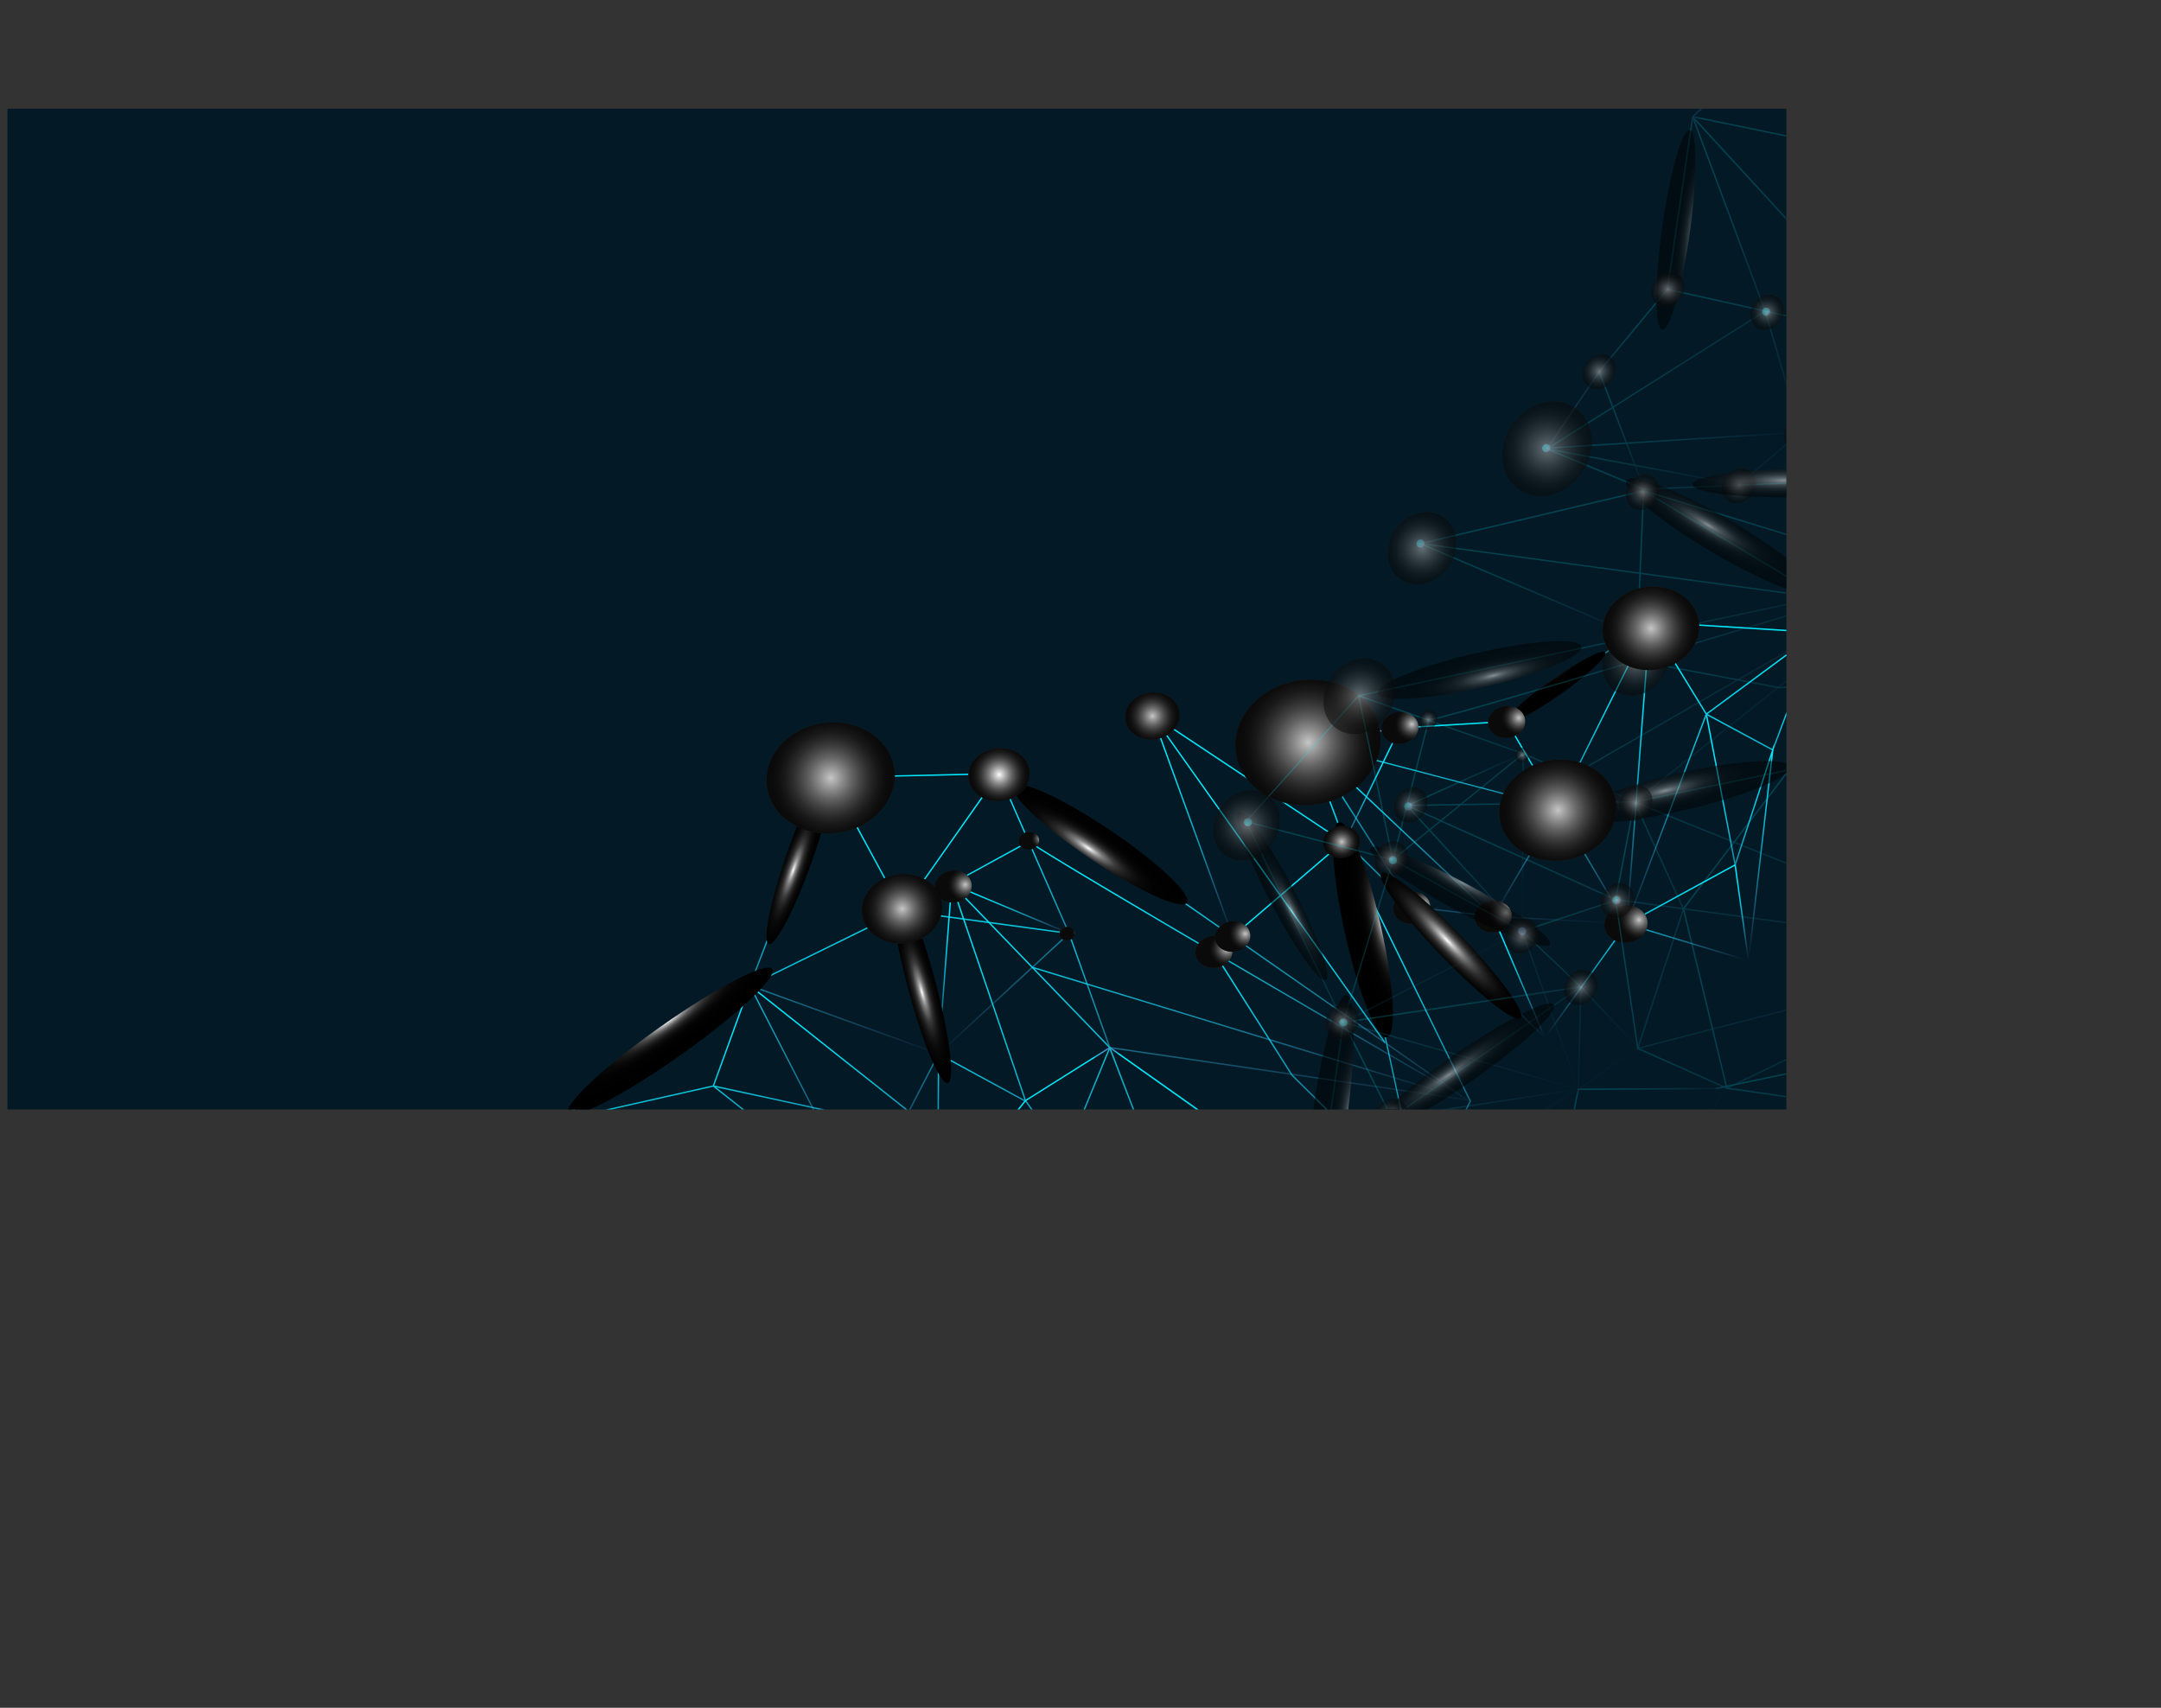 <svg xmlns="http://www.w3.org/2000/svg" xmlns:xlink="http://www.w3.org/1999/xlink" viewBox="0 0 1457.67 1151.99"><rect x="0" y="0" width="1457.67" height="1151.99" fill="#333333" stroke="none"/><defs><style>.cls-1{fill:none;}.cls-2{isolation:isolate;}.cls-3{clip-path:url(#clip-path);}.cls-4{fill:#031a26;}.cls-5{fill:url(#linear-gradient);}.cls-6{fill:url(#linear-gradient-2);}.cls-7{fill:url(#linear-gradient-3);}.cls-8{fill:url(#linear-gradient-4);}.cls-9{fill:url(#linear-gradient-5);}.cls-10{fill:url(#linear-gradient-6);}.cls-11{fill:url(#linear-gradient-7);}.cls-12{fill:url(#linear-gradient-8);}.cls-13{fill:url(#linear-gradient-9);}.cls-14{fill:url(#linear-gradient-10);}.cls-15{fill:url(#linear-gradient-11);}.cls-16{fill:url(#linear-gradient-12);}.cls-17{fill:url(#linear-gradient-13);}.cls-18{fill:url(#linear-gradient-14);}.cls-19{fill:url(#linear-gradient-15);}.cls-20{fill:url(#linear-gradient-16);}.cls-21{fill:url(#linear-gradient-17);}.cls-22{fill:url(#linear-gradient-18);}.cls-23{fill:url(#linear-gradient-19);}.cls-24{fill:url(#linear-gradient-20);}.cls-25{fill:url(#linear-gradient-21);}.cls-26{fill:url(#linear-gradient-22);}.cls-27{fill:url(#linear-gradient-23);}.cls-28{fill:url(#linear-gradient-24);}.cls-29{fill:url(#linear-gradient-25);}.cls-30{fill:url(#linear-gradient-26);}.cls-31{fill:url(#linear-gradient-27);}.cls-32{fill:url(#linear-gradient-28);}.cls-33{fill:url(#linear-gradient-29);}.cls-34{fill:url(#linear-gradient-30);}.cls-100,.cls-101,.cls-102,.cls-103,.cls-104,.cls-138,.cls-139,.cls-35,.cls-36,.cls-37,.cls-38,.cls-39,.cls-40,.cls-61,.cls-62,.cls-97,.cls-98,.cls-99{mix-blend-mode:color-dodge;}.cls-35{fill:url(#radial-gradient);}.cls-36{fill:url(#radial-gradient-2);}.cls-37{fill:url(#radial-gradient-3);}.cls-38{fill:url(#radial-gradient-4);}.cls-39{fill:url(#radial-gradient-5);}.Graphic-Style-2{fill:url(#radial-gradient-6);}.cls-41{opacity:0.74;}.cls-42{fill:url(#radial-gradient-7);}.cls-43{fill:url(#radial-gradient-9);}.cls-44{fill:url(#radial-gradient-11);}.cls-45{fill:url(#linear-gradient-31);}.cls-46{fill:url(#linear-gradient-32);}.cls-47{fill:url(#linear-gradient-33);}.cls-48{fill:url(#linear-gradient-34);}.cls-49{fill:url(#linear-gradient-35);}.cls-50{fill:url(#linear-gradient-36);}.cls-51{fill:url(#linear-gradient-37);}.cls-52{fill:url(#radial-gradient-13);}.cls-53{fill:url(#radial-gradient-15);}.cls-54{fill:url(#radial-gradient-17);}.cls-55{fill:url(#radial-gradient-19);}.cls-56{fill:url(#radial-gradient-21);}.cls-57{fill:url(#radial-gradient-23);}.cls-58{fill:url(#radial-gradient-25);}.cls-59{fill:url(#radial-gradient-27);}.cls-60{fill:url(#radial-gradient-29);}.cls-61{fill:url(#radial-gradient-30);}.cls-62{fill:url(#radial-gradient-31);}.cls-63{fill:url(#radial-gradient-33);}.cls-64{fill:url(#radial-gradient-35);}.cls-65{fill:url(#radial-gradient-37);}.cls-66{opacity:0.2;}.cls-67{fill:url(#linear-gradient-38);}.cls-68{fill:url(#linear-gradient-39);}.cls-69{fill:url(#linear-gradient-40);}.cls-70{fill:url(#linear-gradient-41);}.cls-71{fill:url(#linear-gradient-42);}.cls-72{fill:url(#linear-gradient-43);}.cls-73{fill:url(#linear-gradient-44);}.cls-74{fill:url(#linear-gradient-45);}.cls-75{fill:url(#linear-gradient-46);}.cls-76{fill:url(#linear-gradient-47);}.cls-77{fill:url(#linear-gradient-48);}.cls-78{fill:url(#linear-gradient-49);}.cls-79{fill:url(#linear-gradient-50);}.cls-80{fill:url(#linear-gradient-51);}.cls-81{fill:url(#linear-gradient-52);}.cls-82{fill:url(#linear-gradient-53);}.cls-83{fill:url(#linear-gradient-54);}.cls-84{fill:url(#linear-gradient-55);}.cls-85{fill:url(#linear-gradient-56);}.cls-86{fill:url(#linear-gradient-57);}.cls-87{fill:url(#linear-gradient-58);}.cls-88{fill:url(#linear-gradient-59);}.cls-89{fill:url(#linear-gradient-60);}.cls-90{fill:url(#linear-gradient-61);}.cls-91{fill:url(#linear-gradient-62);}.cls-92{fill:url(#linear-gradient-63);}.cls-93{fill:url(#linear-gradient-64);}.cls-94{fill:url(#linear-gradient-65);}.cls-95{fill:url(#linear-gradient-66);}.cls-96{fill:url(#linear-gradient-67);}.cls-100,.cls-101,.cls-102,.cls-103,.cls-104,.cls-110,.cls-111,.cls-112,.cls-113,.cls-114,.cls-115,.cls-116,.cls-117,.cls-118,.cls-119,.cls-127,.cls-138,.cls-139,.cls-97,.cls-98,.cls-99{opacity:0.5;}.cls-97{fill:url(#radial-gradient-38);}.cls-98{fill:url(#radial-gradient-39);}.cls-99{fill:url(#radial-gradient-40);}.cls-100{fill:url(#radial-gradient-41);}.cls-101{fill:url(#radial-gradient-42);}.cls-102{fill:url(#radial-gradient-43);}.cls-103{fill:url(#radial-gradient-44);}.cls-105{fill:url(#radial-gradient-46);}.cls-106{fill:url(#radial-gradient-48);}.cls-107{fill:url(#radial-gradient-50);}.cls-108{fill:url(#radial-gradient-52);}.cls-109{fill:url(#radial-gradient-54);}.cls-110{fill:url(#linear-gradient-68);}.cls-111{fill:url(#linear-gradient-69);}.cls-112{fill:url(#linear-gradient-70);}.cls-113{fill:url(#linear-gradient-71);}.cls-114{fill:url(#linear-gradient-72);}.cls-115{fill:url(#linear-gradient-73);}.cls-116{fill:url(#linear-gradient-74);}.cls-117{fill:url(#linear-gradient-75);}.cls-118{fill:url(#linear-gradient-76);}.cls-119{fill:url(#linear-gradient-77);}.cls-120{fill:url(#radial-gradient-56);}.cls-121{fill:url(#radial-gradient-58);}.cls-122{fill:url(#radial-gradient-60);}.cls-123{fill:url(#radial-gradient-62);}.cls-124{fill:url(#radial-gradient-64);}.cls-125{fill:url(#radial-gradient-66);}.cls-126{fill:url(#radial-gradient-68);}.cls-127{fill:url(#linear-gradient-78);}.cls-128{fill:url(#radial-gradient-70);}.cls-129{fill:url(#radial-gradient-72);}.cls-130{fill:url(#radial-gradient-74);}.cls-131{fill:url(#radial-gradient-76);}.cls-132{fill:url(#radial-gradient-78);}.cls-133{fill:url(#radial-gradient-80);}.cls-134{fill:url(#radial-gradient-82);}.cls-135{fill:url(#radial-gradient-84);}.cls-136{fill:url(#radial-gradient-86);}.cls-137{fill:url(#radial-gradient-88);}.cls-138{fill:url(#radial-gradient-89);}.cls-139{fill:url(#radial-gradient-90);}.cls-140{fill:url(#radial-gradient-92);}.cls-141{fill:url(#radial-gradient-94);}.cls-142{fill:url(#radial-gradient-96);}.cls-143{fill:url(#radial-gradient-98);}.cls-144{fill:url(#radial-gradient-100);}.cls-145{fill:url(#radial-gradient-102);}.cls-146{fill:url(#radial-gradient-104);}.cls-147{fill:url(#radial-gradient-106);}</style><clipPath id="clip-path" transform="translate(5 73.39)"><rect class="cls-1" x="262.5" y="-262.5" width="675" height="1200" transform="translate(937.5 -262.5) rotate(90)"/></clipPath><linearGradient id="linear-gradient" x1="-2552.62" y1="706.08" x2="-2159.92" y2="706.08" gradientTransform="matrix(-0.15, -0.99, 0.99, -0.15, -422.64, -1287.06)" gradientUnits="userSpaceOnUse"><stop offset="0" stop-color="#5082c2" stop-opacity="0"/><stop offset="0.04" stop-color="#4a8ac7" stop-opacity="0.08"/><stop offset="0.14" stop-color="#39a1d4" stop-opacity="0.29"/><stop offset="0.25" stop-color="#29b5df" stop-opacity="0.48"/><stop offset="0.36" stop-color="#1dc5e9" stop-opacity="0.64"/><stop offset="0.48" stop-color="#12d3f1" stop-opacity="0.77"/><stop offset="0.59" stop-color="#0adef7" stop-opacity="0.87"/><stop offset="0.71" stop-color="#05e5fc" stop-opacity="0.94"/><stop offset="0.84" stop-color="#01eafe" stop-opacity="0.99"/><stop offset="0.98" stop-color="#00ebff"/><stop offset="0.98" stop-color="#0cdcf6"/><stop offset="0.98" stop-color="#24bce3"/><stop offset="0.99" stop-color="#38a3d5"/><stop offset="0.99" stop-color="#4591ca"/><stop offset="1" stop-color="#4d86c4"/><stop offset="1" stop-color="#5083c2"/></linearGradient><linearGradient id="linear-gradient-2" x1="-2212.91" y1="960.55" x2="-1997.52" y2="960.55" gradientTransform="matrix(-0.15, -0.99, 0.99, -0.15, -427.64, -1360.45)" xlink:href="#linear-gradient"/><linearGradient id="linear-gradient-3" x1="-2131.13" y1="764.85" x2="-2018.68" y2="764.85" gradientTransform="translate(2486.53 -625.03) rotate(-12.79)" xlink:href="#linear-gradient"/><linearGradient id="linear-gradient-4" x1="-2411.04" y1="895.19" x2="-1923.9" y2="895.19" gradientTransform="matrix(-0.15, -0.99, 0.99, -0.15, -427.64, -1360.45)" xlink:href="#linear-gradient"/><linearGradient id="linear-gradient-5" x1="-2063.87" y1="814.5" x2="-2018.92" y2="814.5" gradientTransform="translate(2001.89 -1213.62) rotate(-31.17)" xlink:href="#linear-gradient"/><linearGradient id="linear-gradient-6" x1="-2409.91" y1="837.64" x2="-2143.39" y2="837.64" gradientTransform="matrix(-0.15, -0.99, 0.99, -0.15, -427.64, -1360.45)" xlink:href="#linear-gradient"/><linearGradient id="linear-gradient-7" x1="-2131.57" y1="741.92" x2="-1935.35" y2="741.92" gradientTransform="matrix(-0.15, -0.99, 0.99, -0.15, -427.64, -1360.45)" xlink:href="#linear-gradient"/><linearGradient id="linear-gradient-8" x1="-2224.17" y1="616.81" x2="-2065.74" y2="616.81" gradientTransform="matrix(-0.15, -0.99, 0.99, -0.15, -427.64, -1360.45)" xlink:href="#linear-gradient"/><linearGradient id="linear-gradient-9" x1="-2306.71" y1="639.28" x2="-2222.28" y2="639.28" gradientTransform="matrix(-0.15, -0.99, 0.99, -0.15, -427.64, -1360.45)" xlink:href="#linear-gradient"/><linearGradient id="linear-gradient-10" x1="-2430.34" y1="668" x2="-2305.15" y2="668" gradientTransform="matrix(-0.15, -0.99, 0.99, -0.15, -427.64, -1360.45)" xlink:href="#linear-gradient"/><linearGradient id="linear-gradient-11" x1="-2223.85" y1="867.2" x2="-1935.68" y2="867.2" gradientTransform="matrix(-0.15, -0.99, 0.99, -0.15, -427.64, -1360.45)" xlink:href="#linear-gradient"/><linearGradient id="linear-gradient-12" x1="-2240.56" y1="719.25" x2="-2066.5" y2="719.25" gradientTransform="matrix(-0.15, -0.99, 0.99, -0.15, -427.64, -1360.45)" xlink:href="#linear-gradient"/><linearGradient id="linear-gradient-13" x1="-2268.58" y1="459.63" x2="-2223.77" y2="459.63" gradientTransform="matrix(-0.15, -0.99, 0.99, -0.15, -427.64, -1360.45)" xlink:href="#linear-gradient"/><linearGradient id="linear-gradient-14" x1="-2268.31" y1="534.87" x2="-2158.96" y2="534.87" xlink:href="#linear-gradient"/><linearGradient id="linear-gradient-15" x1="-2551.86" y1="740.68" x2="-2416.88" y2="740.68" gradientTransform="matrix(-0.15, -0.99, 0.99, -0.15, -427.64, -1360.45)" xlink:href="#linear-gradient"/><linearGradient id="linear-gradient-16" x1="-2278.88" y1="1024.06" x2="-2028.7" y2="1024.06" gradientTransform="matrix(-0.15, -0.99, 0.99, -0.15, -427.64, -1360.45)" xlink:href="#linear-gradient"/><linearGradient id="linear-gradient-17" x1="-2112.59" y1="1126.61" x2="-1958.52" y2="1126.61" gradientTransform="matrix(-0.15, -0.99, 0.99, -0.15, -427.64, -1360.45)" xlink:href="#linear-gradient"/><linearGradient id="linear-gradient-18" x1="-2094.74" y1="1109.6" x2="-1959.38" y2="1109.6" xlink:href="#linear-gradient"/><linearGradient id="linear-gradient-19" x1="-2081.3" y1="1149.5" x2="-1912.8" y2="1149.5" gradientTransform="matrix(-0.15, -0.99, 0.99, -0.15, -427.64, -1360.45)" xlink:href="#linear-gradient"/><linearGradient id="linear-gradient-20" x1="-2180.8" y1="1153.33" x2="-2079.31" y2="1153.33" xlink:href="#linear-gradient"/><linearGradient id="linear-gradient-21" x1="-2029.36" y1="1068.15" x2="-1958.72" y2="1068.15" gradientTransform="matrix(0.83, -0.56, 0.56, 0.83, 1963.85, -1551.35)" xlink:href="#linear-gradient"/><linearGradient id="linear-gradient-22" x1="-2180.21" y1="1147.02" x2="-2093.88" y2="1147.02" gradientTransform="matrix(0.25, -0.97, 0.97, 0.25, 452, -1772.25)" xlink:href="#linear-gradient"/><linearGradient id="linear-gradient-23" x1="-2115.24" y1="1272.46" x2="-1912.58" y2="1272.46" gradientTransform="matrix(-0.15, -0.99, 0.99, -0.15, -427.64, -1360.45)" xlink:href="#linear-gradient"/><linearGradient id="linear-gradient-24" x1="-2149.53" y1="1262.9" x2="-2082.83" y2="1262.9" gradientTransform="matrix(-0.15, -0.99, 0.99, -0.15, -427.64, -1360.45)" xlink:href="#linear-gradient"/><linearGradient id="linear-gradient-25" x1="-2148.93" y1="1318.93" x2="-1980.06" y2="1318.93" xlink:href="#linear-gradient"/><linearGradient id="linear-gradient-26" x1="-2444.94" y1="815.79" x2="-2298.43" y2="815.79" gradientTransform="matrix(0.72, -0.69, 0.69, 0.72, 1882.83, -1359.12)" xlink:href="#linear-gradient"/><linearGradient id="linear-gradient-27" x1="-2081.82" y1="944.03" x2="-1925.81" y2="944.03" gradientTransform="matrix(0.2, -0.98, 0.98, 0.2, 276.25, -1668.7)" xlink:href="#linear-gradient"/><linearGradient id="linear-gradient-28" x1="-2458.3" y1="902.81" x2="-2213.8" y2="902.81" gradientTransform="matrix(-0.15, -0.99, 0.99, -0.15, -427.64, -1360.45)" xlink:href="#linear-gradient"/><linearGradient id="linear-gradient-29" x1="-2377.97" y1="1009.38" x2="-2278" y2="1009.38" xlink:href="#linear-gradient"/><linearGradient id="linear-gradient-30" x1="-2376.94" y1="1016.73" x2="-2343.96" y2="1016.73" gradientTransform="translate(2329.51 -1325.5) rotate(-33.53)" xlink:href="#linear-gradient"/><radialGradient id="radial-gradient" cx="-2000.87" cy="2816.63" r="38.5" gradientTransform="matrix(0.27, -0.4, 1.81, 1.22, -3828.62, -3737.78)" gradientUnits="userSpaceOnUse"><stop offset="0" stop-color="#fff"/><stop offset="0.01" stop-color="#f6f6f6"/><stop offset="0.05" stop-color="#c8c8c8"/><stop offset="0.09" stop-color="#9d9d9d"/><stop offset="0.14" stop-color="#777"/><stop offset="0.2" stop-color="#575757"/><stop offset="0.25" stop-color="#3b3b3b"/><stop offset="0.32" stop-color="#252525"/><stop offset="0.4" stop-color="#141414"/><stop offset="0.49" stop-color="#090909"/><stop offset="0.63" stop-color="#020202"/><stop offset="1"/></radialGradient><radialGradient id="radial-gradient-2" cx="234.65" cy="3080.29" r="40.64" gradientTransform="matrix(0.47, -0.1, 0.48, 2.13, -661.5, -5987.66)" xlink:href="#radial-gradient"/><radialGradient id="radial-gradient-3" cx="-379.66" cy="2768.22" r="31.45" gradientTransform="matrix(0.46, -0.12, 0.67, 2.52, -1063.21, -6425.73)" xlink:href="#radial-gradient"/><radialGradient id="radial-gradient-4" cx="1079.3" cy="2494.22" r="29.22" gradientTransform="matrix(0, 0.48, -2.61, 0, 7033.51, -15.92)" xlink:href="#radial-gradient"/><radialGradient id="radial-gradient-5" cx="1768.18" cy="2167.67" r="38.58" gradientTransform="matrix(0.28, 0.39, -2.13, 1.5, 4567.95, -3325.89)" gradientUnits="userSpaceOnUse"><stop offset="0" stop-color="#fff"/><stop offset="0" stop-color="#fafafa"/><stop offset="0.05" stop-color="#cbcbcb"/><stop offset="0.1" stop-color="#a0a0a0"/><stop offset="0.15" stop-color="#797979"/><stop offset="0.2" stop-color="#585858"/><stop offset="0.26" stop-color="#3d3d3d"/><stop offset="0.33" stop-color="#262626"/><stop offset="0.41" stop-color="#151515"/><stop offset="0.51" stop-color="#090909"/><stop offset="0.65" stop-color="#020202"/><stop offset="1"/></radialGradient><radialGradient id="radial-gradient-6" cx="668.94" cy="449.07" r="19.4" gradientTransform="translate(72.92 -93.06) rotate(8.41)" gradientUnits="userSpaceOnUse"><stop offset="0" stop-color="#fff"/><stop offset="0.12" stop-color="#d3d3d3"/><stop offset="0.29" stop-color="#9f9f9f"/><stop offset="0.45" stop-color="#747373"/><stop offset="0.6" stop-color="#535151"/><stop offset="0.75" stop-color="#3b3939"/><stop offset="0.89" stop-color="#2c2a2a"/><stop offset="1" stop-color="#272525"/></radialGradient><radialGradient id="radial-gradient-7" cx="-1950.57" cy="820.07" r="19.4" gradientTransform="translate(-151.03 -1501.45) rotate(-90)" gradientUnits="userSpaceOnUse"><stop offset="0" stop-color="#fff"/><stop offset="0.04" stop-color="#ededed"/><stop offset="0.2" stop-color="#afafaf"/><stop offset="0.35" stop-color="#7a7a7a"/><stop offset="0.5" stop-color="#4e4e4e"/><stop offset="0.64" stop-color="#2c2c2c"/><stop offset="0.77" stop-color="#141414"/><stop offset="0.9" stop-color="#050505"/><stop offset="1"/></radialGradient><radialGradient id="radial-gradient-9" cx="-1997.73" cy="833.37" r="6.48" gradientTransform="matrix(-0.15, -0.99, 0.99, -0.15, -427.64, -1360.45)" xlink:href="#radial-gradient-7"/><radialGradient id="radial-gradient-11" cx="-2063.48" cy="849.78" r="4.91" gradientTransform="matrix(-0.15, -0.99, 0.99, -0.15, -427.64, -1360.45)" xlink:href="#radial-gradient-7"/><linearGradient id="linear-gradient-31" x1="-542.19" y1="-1007.72" x2="-536.74" y2="-1007.72" gradientTransform="matrix(-0.82, 0.58, -0.58, -0.82, -466.71, -59.31)" gradientUnits="userSpaceOnUse"><stop offset="0" stop-color="#5082c2"/><stop offset="0.04" stop-color="#4492cb"/><stop offset="0.11" stop-color="#2faddb"/><stop offset="0.2" stop-color="#1ec4e8"/><stop offset="0.3" stop-color="#10d6f3"/><stop offset="0.43" stop-color="#07e2fa"/><stop offset="0.59" stop-color="#02e9fe"/><stop offset="1" stop-color="#00ebff"/></linearGradient><linearGradient id="linear-gradient-32" x1="-530.19" y1="-1108.08" x2="-524.75" y2="-1108.08" xlink:href="#linear-gradient-31"/><linearGradient id="linear-gradient-33" x1="-2223.08" y1="525.31" x2="-2217.64" y2="525.31" gradientTransform="translate(-359.45 -1528.72) rotate(-102.59)" xlink:href="#linear-gradient-31"/><linearGradient id="linear-gradient-34" x1="-2180.62" y1="780.78" x2="-2175.18" y2="780.78" gradientTransform="translate(-359.45 -1528.72) rotate(-102.59)" xlink:href="#linear-gradient-31"/><linearGradient id="linear-gradient-35" x1="-2261.77" y1="935.36" x2="-2256.32" y2="935.36" gradientTransform="translate(-359.45 -1528.72) rotate(-102.59)" xlink:href="#linear-gradient-31"/><linearGradient id="linear-gradient-36" x1="-2153.93" y1="1023.44" x2="-2148.49" y2="1023.44" gradientTransform="translate(-359.45 -1528.72) rotate(-102.59)" xlink:href="#linear-gradient-31"/><linearGradient id="linear-gradient-37" x1="-2140.27" y1="682.27" x2="-2134.82" y2="682.27" gradientTransform="translate(-359.45 -1528.72) rotate(-102.59)" xlink:href="#linear-gradient-31"/><radialGradient id="radial-gradient-13" cx="-1959.66" cy="1029.31" r="45.83" gradientTransform="matrix(0, -1, 1, 0, -151.92, -1532.18)" xlink:href="#radial-gradient-7"/><radialGradient id="radial-gradient-15" cx="-2029.41" cy="1041.85" r="11.69" gradientTransform="translate(-141.83 -1534.77) rotate(-90)" xlink:href="#radial-gradient-7"/><radialGradient id="radial-gradient-17" cx="-2080.2" cy="1082.33" r="11.69" gradientTransform="matrix(-0.15, -0.99, 0.99, -0.15, -427.64, -1360.45)" xlink:href="#radial-gradient-7"/><radialGradient id="radial-gradient-19" cx="-2094" cy="1135.76" r="11.69" gradientTransform="matrix(-0.15, -0.99, 0.99, -0.15, -427.64, -1360.45)" xlink:href="#radial-gradient-7"/><radialGradient id="radial-gradient-21" cx="-1958.98" cy="1092.12" r="11.69" gradientTransform="matrix(-0.15, -0.99, 0.99, -0.15, -427.64, -1360.45)" xlink:href="#radial-gradient-7"/><radialGradient id="radial-gradient-23" cx="-1926.59" cy="928.13" r="17.2" gradientTransform="translate(-155.73 -1516.99) rotate(-90)" xlink:href="#radial-gradient-7"/><radialGradient id="radial-gradient-25" cx="-2090.1" cy="945.95" r="11.69" gradientTransform="matrix(-0.15, -0.99, 0.99, -0.15, -427.64, -1360.45)" xlink:href="#radial-gradient-7"/><radialGradient id="radial-gradient-27" cx="-2112.23" cy="1223.61" r="13.61" gradientTransform="matrix(-0.15, -0.99, 0.99, -0.15, -427.64, -1360.45)" xlink:href="#radial-gradient-7"/><radialGradient id="radial-gradient-29" cx="-2030.63" cy="741.97" r="25.37" gradientTransform="translate(-138.45 -1490.89) rotate(-90)" xlink:href="#radial-gradient-7"/><radialGradient id="radial-gradient-30" cx="2079.69" cy="1804.84" r="18.64" gradientTransform="matrix(0.28, 0.39, -2.13, 1.5, 4306.87, -3141.34)" gradientUnits="userSpaceOnUse"><stop offset="0" stop-color="#fff"/><stop offset="0.04" stop-color="#e1e1e1"/><stop offset="0.1" stop-color="#b2b2b2"/><stop offset="0.17" stop-color="#888"/><stop offset="0.24" stop-color="#636363"/><stop offset="0.32" stop-color="#444"/><stop offset="0.4" stop-color="#2b2b2b"/><stop offset="0.5" stop-color="#181818"/><stop offset="0.61" stop-color="#0a0a0a"/><stop offset="0.74" stop-color="#020202"/><stop offset="1"/></radialGradient><radialGradient id="radial-gradient-31" cx="529.29" cy="972.58" r="31.11" gradientTransform="matrix(-0.48, 0, 0, -2.61, 1228.42, 3098.64)" xlink:href="#radial-gradient-30"/><radialGradient id="radial-gradient-33" cx="-1965.59" cy="1163.94" r="11.69" gradientTransform="matrix(-0.15, -0.99, 0.99, -0.15, -427.64, -1360.45)" xlink:href="#radial-gradient-7"/><radialGradient id="radial-gradient-35" cx="-1936.12" cy="707.36" r="40.48" gradientTransform="translate(-151.93 -1484.8) rotate(-90)" xlink:href="#radial-gradient-7"/><radialGradient id="radial-gradient-37" cx="-2081.72" cy="959.94" r="11.11" gradientTransform="matrix(-0.15, -0.99, 0.99, -0.15, -427.64, -1360.45)" xlink:href="#radial-gradient-7"/><linearGradient id="linear-gradient-38" x1="-2211.32" y1="-251.02" x2="-1818.63" y2="-251.02" gradientTransform="translate(-328.49 -558.62) rotate(-145.33)" xlink:href="#linear-gradient"/><linearGradient id="linear-gradient-39" x1="-1871.61" y1="3.44" x2="-1656.23" y2="3.44" gradientTransform="translate(-333.49 -632.01) rotate(-145.33)" xlink:href="#linear-gradient"/><linearGradient id="linear-gradient-40" x1="-1789.83" y1="-192.25" x2="-1677.39" y2="-192.25" gradientTransform="translate(785.68 -1220.69) rotate(-102.82)" xlink:href="#linear-gradient"/><linearGradient id="linear-gradient-41" x1="-2069.73" y1="-61.92" x2="-1582.6" y2="-61.92" gradientTransform="translate(-333.49 -632.01) rotate(-145.33)" xlink:href="#linear-gradient"/><linearGradient id="linear-gradient-42" x1="-1722.57" y1="-142.61" x2="-1677.62" y2="-142.61" gradientTransform="translate(226.15 -1076.26) rotate(-121.15)" xlink:href="#linear-gradient"/><linearGradient id="linear-gradient-43" x1="-2068.6" y1="-119.47" x2="-1802.09" y2="-119.47" gradientTransform="translate(-333.49 -632.01) rotate(-145.33)" xlink:href="#linear-gradient"/><linearGradient id="linear-gradient-44" x1="-1790.27" y1="-215.18" x2="-1594.06" y2="-215.18" gradientTransform="translate(-333.49 -632.01) rotate(-145.33)" xlink:href="#linear-gradient"/><linearGradient id="linear-gradient-45" x1="-1882.87" y1="-340.29" x2="-1724.45" y2="-340.29" gradientTransform="translate(-333.49 -632.01) rotate(-145.33)" xlink:href="#linear-gradient"/><linearGradient id="linear-gradient-46" x1="-1965.41" y1="-317.82" x2="-1880.98" y2="-317.82" gradientTransform="translate(-333.49 -632.01) rotate(-145.33)" xlink:href="#linear-gradient"/><linearGradient id="linear-gradient-47" x1="-2089.03" y1="-289.09" x2="-1963.85" y2="-289.09" gradientTransform="translate(-333.49 -632.01) rotate(-145.33)" xlink:href="#linear-gradient"/><linearGradient id="linear-gradient-48" x1="-1882.55" y1="-89.91" x2="-1594.39" y2="-89.91" gradientTransform="translate(-333.49 -632.01) rotate(-145.33)" xlink:href="#linear-gradient"/><linearGradient id="linear-gradient-49" x1="-1899.26" y1="-237.85" x2="-1725.2" y2="-237.85" gradientTransform="translate(-333.49 -632.01) rotate(-145.33)" xlink:href="#linear-gradient"/><linearGradient id="linear-gradient-50" x1="-1927.29" y1="-497.46" x2="-1882.47" y2="-497.46" gradientTransform="translate(-333.49 -632.01) rotate(-145.33)" xlink:href="#linear-gradient"/><linearGradient id="linear-gradient-51" x1="-1927.01" y1="-422.22" x2="-1817.66" y2="-422.22" gradientTransform="translate(-328.49 -558.62) rotate(-145.33)" xlink:href="#linear-gradient"/><linearGradient id="linear-gradient-52" x1="-2210.54" y1="-216.42" x2="-2075.57" y2="-216.42" gradientTransform="translate(-333.49 -632.01) rotate(-145.33)" xlink:href="#linear-gradient"/><linearGradient id="linear-gradient-53" x1="-1937.57" y1="66.95" x2="-1687.4" y2="66.95" gradientTransform="translate(-333.49 -632.01) rotate(-145.33)" xlink:href="#linear-gradient"/><linearGradient id="linear-gradient-54" x1="-1771.29" y1="169.49" x2="-1617.22" y2="169.49" gradientTransform="translate(-333.49 -632.01) rotate(-145.33)" xlink:href="#linear-gradient"/><linearGradient id="linear-gradient-55" x1="-1753.43" y1="152.49" x2="-1618.08" y2="152.49" gradientTransform="translate(-328.49 -558.62) rotate(-145.33)" xlink:href="#linear-gradient"/><linearGradient id="linear-gradient-56" x1="-1740" y1="192.38" x2="-1571.49" y2="192.38" gradientTransform="translate(-333.49 -632.01) rotate(-145.33)" xlink:href="#linear-gradient"/><linearGradient id="linear-gradient-57" x1="-1839.49" y1="196.21" x2="-1738" y2="196.21" gradientTransform="translate(-328.49 -558.62) rotate(-145.33)" xlink:href="#linear-gradient"/><linearGradient id="linear-gradient-58" x1="-1688.06" y1="111.03" x2="-1617.42" y2="111.03" gradientTransform="translate(64.16 -1084.52) rotate(-124.37)" xlink:href="#linear-gradient"/><linearGradient id="linear-gradient-59" x1="-1838.9" y1="189.91" x2="-1752.58" y2="189.91" gradientTransform="matrix(0.25, -0.97, 0.97, 0.25, 1522.75, -1551.83)" xlink:href="#linear-gradient"/><linearGradient id="linear-gradient-60" x1="-1773.94" y1="315.34" x2="-1571.28" y2="315.34" gradientTransform="translate(-333.49 -632.01) rotate(-145.33)" xlink:href="#linear-gradient"/><linearGradient id="linear-gradient-61" x1="-1808.22" y1="305.78" x2="-1741.52" y2="305.78" gradientTransform="translate(-333.49 -632.01) rotate(-145.33)" xlink:href="#linear-gradient"/><linearGradient id="linear-gradient-62" x1="-1807.62" y1="361.8" x2="-1638.75" y2="361.8" gradientTransform="translate(-328.49 -558.62) rotate(-145.33)" xlink:href="#linear-gradient"/><linearGradient id="linear-gradient-63" x1="-2103.62" y1="-141.31" x2="-1957.13" y2="-141.31" gradientTransform="translate(-40.7 -929.52) rotate(-133.55)" xlink:href="#linear-gradient"/><linearGradient id="linear-gradient-64" x1="-1740.51" y1="-13.08" x2="-1584.51" y2="-13.08" gradientTransform="translate(1372.39 -1301.58) rotate(-78.44)" xlink:href="#linear-gradient"/><linearGradient id="linear-gradient-65" x1="-2116.98" y1="-54.29" x2="-1872.49" y2="-54.29" gradientTransform="translate(-333.49 -632.01) rotate(-145.33)" xlink:href="#linear-gradient"/><linearGradient id="linear-gradient-66" x1="-2036.66" y1="52.27" x2="-1936.69" y2="52.27" gradientTransform="translate(-328.49 -558.62) rotate(-145.33)" xlink:href="#linear-gradient"/><linearGradient id="linear-gradient-67" x1="-2035.63" y1="59.62" x2="-2002.65" y2="59.62" gradientTransform="translate(195.38 -1182.15) rotate(-123.55)" xlink:href="#linear-gradient"/><radialGradient id="radial-gradient-38" cx="-2816.66" cy="2168.91" r="38.51" gradientTransform="matrix(-0.11, -0.47, 2.13, -0.49, -3927.53, 121.31)" xlink:href="#radial-gradient"/><radialGradient id="radial-gradient-39" cx="-1696.83" cy="2796.27" r="40.64" gradientTransform="matrix(0.48, 0, 0, 2.18, 1972.61, -5818.93)" xlink:href="#radial-gradient"/><radialGradient id="radial-gradient-40" cx="-3046.57" cy="2247.21" r="41.41" gradientTransform="matrix(0, -0.48, 2.18, 0, -3780.21, -1004.54)" xlink:href="#radial-gradient"/><radialGradient id="radial-gradient-41" cx="-2276" cy="2508.7" r="31.45" gradientTransform="matrix(0.23, -0.42, 2.3, 1.23, -4265.61, -3519.7)" xlink:href="#radial-gradient"/><radialGradient id="radial-gradient-42" cx="-1009.56" cy="2578.62" r="29.22" gradientTransform="matrix(0.48, 0, 0, 2.61, 1345.82, -6187.47)" xlink:href="#radial-gradient"/><radialGradient id="radial-gradient-43" cx="238.54" cy="2573.62" r="38.58" gradientTransform="matrix(0.48, 0.07, -0.35, 2.58, 1691.64, -5977.55)" xlink:href="#radial-gradient-5"/><radialGradient id="radial-gradient-44" cx="1467.1" cy="2098.94" r="34.79" gradientTransform="matrix(0, 0.48, -2.61, 0, 6449.59, -58.07)" gradientUnits="userSpaceOnUse"><stop offset="0" stop-color="#fff"/><stop offset="0" stop-color="#fbfbfb"/><stop offset="0.05" stop-color="#ccc"/><stop offset="0.1" stop-color="#a1a1a1"/><stop offset="0.15" stop-color="#7a7a7a"/><stop offset="0.21" stop-color="#595959"/><stop offset="0.27" stop-color="#3d3d3d"/><stop offset="0.34" stop-color="#272727"/><stop offset="0.42" stop-color="#151515"/><stop offset="0.52" stop-color="#090909"/><stop offset="0.66" stop-color="#020202"/><stop offset="1"/></radialGradient><radialGradient id="radial-gradient-46" cx="-1434.27" cy="-138.94" r="24.95" gradientTransform="translate(1051.05 -1038.04) rotate(-90)" xlink:href="#radial-gradient-7"/><radialGradient id="radial-gradient-48" cx="-1481.44" cy="-125.63" r="6.48" gradientTransform="translate(-188.49 -534.01) rotate(-145.33)" xlink:href="#radial-gradient-7"/><radialGradient id="radial-gradient-50" cx="-1547.18" cy="-109.22" r="4.91" gradientTransform="translate(-188.49 -534.01) rotate(-145.33)" xlink:href="#radial-gradient-7"/><radialGradient id="radial-gradient-52" cx="-1654.97" cy="-153.36" r="4.91" gradientTransform="translate(-188.49 -534.01) rotate(-145.33)" xlink:href="#radial-gradient-7"/><radialGradient id="radial-gradient-54" cx="-1628.52" cy="-92.38" r="11.69" gradientTransform="translate(-188.49 -534.01) rotate(-145.33)" xlink:href="#radial-gradient-7"/><linearGradient id="linear-gradient-68" x1="-1548.9" y1="-495.84" x2="-1543.46" y2="-495.84" gradientTransform="matrix(-0.96, -0.27, 0.27, -0.96, -331, -343.21)" gradientUnits="userSpaceOnUse"><stop offset="0" stop-color="#5082c2"/><stop offset="0.16" stop-color="#4b89c6"/><stop offset="0.39" stop-color="#3c9cd1"/><stop offset="0.67" stop-color="#24bce4"/><stop offset="0.98" stop-color="#03e7fd"/><stop offset="1" stop-color="#00ebff"/></linearGradient><linearGradient id="linear-gradient-69" x1="281.56" y1="-352.83" x2="287.01" y2="-352.83" gradientTransform="translate(590.32 286.56) rotate(97.83)" xlink:href="#linear-gradient-31"/><linearGradient id="linear-gradient-70" x1="156.56" y1="-270.7" x2="162" y2="-270.7" gradientTransform="translate(590.32 286.56) rotate(97.83)" xlink:href="#linear-gradient-31"/><linearGradient id="linear-gradient-71" x1="168.56" y1="-371.06" x2="174.01" y2="-371.06" gradientTransform="translate(590.32 286.56) rotate(97.83)" xlink:href="#linear-gradient-31"/><linearGradient id="linear-gradient-72" x1="-1812.35" y1="-404.27" x2="-1806.9" y2="-404.27" gradientTransform="matrix(-0.86, -0.51, 0.51, -0.86, -409.08, -796.29)" xlink:href="#linear-gradient-31"/><linearGradient id="linear-gradient-73" x1="-1769.87" y1="-148.8" x2="-1764.42" y2="-148.8" gradientTransform="matrix(-0.86, -0.51, 0.51, -0.86, -409.08, -796.29)" xlink:href="#linear-gradient-31"/><linearGradient id="linear-gradient-74" x1="-1851.01" y1="5.79" x2="-1845.56" y2="5.79" gradientTransform="matrix(-0.86, -0.51, 0.51, -0.86, -409.08, -796.29)" xlink:href="#linear-gradient-31"/><linearGradient id="linear-gradient-75" x1="-1729.52" y1="-247.31" x2="-1724.08" y2="-247.31" gradientTransform="matrix(-0.86, -0.51, 0.51, -0.86, -409.08, -796.29)" xlink:href="#linear-gradient-31"/><linearGradient id="linear-gradient-76" x1="440.68" y1="-352.41" x2="446.13" y2="-352.41" gradientTransform="translate(590.32 286.56) rotate(97.83)" xlink:href="#linear-gradient-31"/><linearGradient id="linear-gradient-77" x1="340.24" y1="-394.07" x2="345.69" y2="-394.07" gradientTransform="translate(590.32 286.56) rotate(97.83)" xlink:href="#linear-gradient-31"/><radialGradient id="radial-gradient-56" cx="-1443.36" cy="70.3" r="31.21" gradientTransform="translate(968.32 -1214.05) rotate(-90)" xlink:href="#radial-gradient-7"/><radialGradient id="radial-gradient-58" cx="-1513.1" cy="82.84" r="11.69" gradientTransform="translate(-188.49 -534.01) rotate(-145.33)" xlink:href="#radial-gradient-7"/><radialGradient id="radial-gradient-60" cx="-1651.21" cy="92.85" r="11.69" gradientTransform="translate(-188.49 -534.01) rotate(-145.33)" xlink:href="#radial-gradient-7"/><radialGradient id="radial-gradient-62" cx="-1563.89" cy="123.32" r="11.69" gradientTransform="translate(-188.49 -534.01) rotate(-145.33)" xlink:href="#radial-gradient-7"/><radialGradient id="radial-gradient-64" cx="-1577.69" cy="176.75" r="11.69" gradientTransform="translate(1032.91 -1359.51) rotate(-90)" xlink:href="#radial-gradient-7"/><radialGradient id="radial-gradient-66" cx="-1442.68" cy="133.11" r="11.69" gradientTransform="translate(-188.49 -534.01) rotate(-145.33)" xlink:href="#radial-gradient-7"/><radialGradient id="radial-gradient-68" cx="-1410.29" cy="-30.88" r="23.87" gradientTransform="matrix(0, -1, 1, 0, 984.75, -1116.58)" xlink:href="#radial-gradient-7"/><linearGradient id="linear-gradient-78" x1="-1965.45" y1="-387.31" x2="-1960" y2="-387.31" gradientTransform="matrix(-0.86, -0.51, 0.51, -0.86, -409.08, -796.29)" xlink:href="#linear-gradient-31"/><radialGradient id="radial-gradient-70" cx="-1655.78" cy="-153.36" r="11.69" gradientTransform="translate(1239.49 -1121.67) rotate(-89.99)" xlink:href="#radial-gradient-7"/><radialGradient id="radial-gradient-72" cx="-1573.8" cy="-13.06" r="23.33" gradientTransform="translate(1111.55 -1201.72) rotate(-90)" xlink:href="#radial-gradient-7"/><radialGradient id="radial-gradient-74" cx="-1614.73" cy="-206.89" r="11.69" gradientTransform="translate(1228.78 -1059.95) rotate(-90)" xlink:href="#radial-gradient-7"/><radialGradient id="radial-gradient-76" cx="-1668.78" cy="-215.61" r="11.69" gradientTransform="translate(-188.49 -534.01) rotate(-145.33)" xlink:href="#radial-gradient-7"/><radialGradient id="radial-gradient-78" cx="-1549.53" cy="-326.08" r="11.69" gradientTransform="translate(-188.49 -534.01) rotate(-145.33)" xlink:href="#radial-gradient-7"/><radialGradient id="radial-gradient-80" cx="-1613.01" cy="-359.82" r="11.69" gradientTransform="translate(-188.49 -534.01) rotate(-145.33)" xlink:href="#radial-gradient-7"/><radialGradient id="radial-gradient-82" cx="-1595.92" cy="264.6" r="11.69" gradientTransform="translate(-188.49 -534.01) rotate(-145.33)" xlink:href="#radial-gradient-7"/><radialGradient id="radial-gradient-84" cx="-1644.75" cy="-429.89" r="11.69" gradientTransform="translate(-188.49 -534.01) rotate(-145.33)" xlink:href="#radial-gradient-7"/><radialGradient id="radial-gradient-86" cx="-1622.37" cy="-467.14" r="11.69" gradientTransform="translate(-188.49 -534.01) rotate(-145.33)" xlink:href="#radial-gradient-7"/><radialGradient id="radial-gradient-88" cx="-1514.33" cy="-217.03" r="11.69" gradientTransform="translate(-188.49 -534.01) rotate(-145.33)" xlink:href="#radial-gradient-7"/><radialGradient id="radial-gradient-89" cx="550.07" cy="2210.81" r="31.12" gradientTransform="matrix(0.48, 0.07, -0.35, 2.58, 1648.08, -5660.83)" xlink:href="#radial-gradient-30"/><radialGradient id="radial-gradient-90" cx="1736.44" cy="1456.26" r="31.12" gradientTransform="matrix(0, 0.48, -2.61, 0, 4998.76, -583.03)" xlink:href="#radial-gradient-30"/><radialGradient id="radial-gradient-92" cx="-1513.09" cy="230.39" r="11.69" gradientTransform="translate(-188.49 -534.01) rotate(-145.33)" xlink:href="#radial-gradient-7"/><radialGradient id="radial-gradient-94" cx="-1449.29" cy="204.92" r="11.69" gradientTransform="translate(915.17 -1327.33) rotate(-90)" xlink:href="#radial-gradient-7"/><radialGradient id="radial-gradient-96" cx="-1419.83" cy="-251.64" r="23.27" gradientTransform="translate(1087.76 -939.12) rotate(-90)" xlink:href="#radial-gradient-7"/><radialGradient id="radial-gradient-98" cx="-1504.33" cy="-179.57" r="11.69" gradientTransform="translate(-188.49 -534.01) rotate(-145.33)" xlink:href="#radial-gradient-7"/><radialGradient id="radial-gradient-100" cx="-1565.42" cy="0.93" r="11.11" gradientTransform="translate(-188.49 -534.01) rotate(-145.33)" xlink:href="#radial-gradient-7"/><radialGradient id="radial-gradient-102" cx="-2020.78" cy="778.38" r="11.69" gradientTransform="matrix(-0.15, -0.99, 0.99, -0.15, -427.64, -1360.45)" xlink:href="#radial-gradient-7"/><radialGradient id="radial-gradient-104" cx="-1917.42" cy="1269.41" r="30.46" gradientTransform="translate(-160.7 -1566.86) rotate(-90)" xlink:href="#radial-gradient-7"/><radialGradient id="radial-gradient-106" cx="-2029.4" cy="1189.4" r="36.95" gradientTransform="translate(-143.46 -1556.34) rotate(-90)" xlink:href="#radial-gradient-7"/></defs><g class="cls-2"><g id="Background"><g class="cls-3"><rect class="cls-4" x="245" y="-267.5" width="710" height="1210" transform="translate(942.5 -189.11) rotate(90)"/></g></g><g id="Graphic_Element" data-name="Graphic Element"><g class="cls-3"><polygon class="cls-5" points="268.2 974.35 428.07 858.09 415.98 772.24 416.89 772.11 429.06 858.51 273.48 971.65 444.56 915.42 444.74 915.52 629.08 1014.24 628.79 1014.66 536.21 1148.03 697.35 1030.57 722 987.58 649.51 884.06 649.68 883.8 718.18 779.59 718.4 779.57 835.42 767.55 835.51 767.59 958.73 811 958.42 811.86 835.31 768.49 718.71 780.46 650.62 884.04 723.09 987.53 697.97 1031.26 532.34 1151.99 627.74 1014.56 444.48 916.42 268.2 974.35"/><path class="cls-6" d="M688.33,494.1l.75-.54c3.81,5.24,263.16,155.71,292.73,172.85a.87.87,0,0,1,.36,1.11.88.88,0,0,1-1.07.49L691.18,579.57l.27-.88,289.92,88.43C933.09,639.23,692.18,499.38,688.33,494.1Z" transform="translate(5 73.39)"/><rect class="cls-7" x="574.96" y="579.69" width="115.1" height="0.92" transform="translate(10.78 1239.92) rotate(-85.62)"/><path class="cls-8" d="M622.69,748.41l.77-.35,89.32-41.56-26.5-37.27,0-.06L636.67,523.53a.61.61,0,0,1,1-.62l106,109.79.11-.05.32.61,0,.06c2.55,7.47,91.91,237.57,97.83,252.81l111.17-148.2L900.63,494.72,774,410.62l155.53,219-.75.53L770.41,407.11l131,87.05,0,.18,52.58,243.81-.12.17L842.35,887.07l1.17,1.64-1.62-1-.25.32-.24-.63Zm90.64-41.15-88.72,41.28L840.05,885.42Zm29.73-73.88L638,524.57l49.1,144.24,26.19,36.81Zm.5,1.2-29.64,71.93L840,883.79c-5.45-14-26.69-68.71-47.89-123.41-14.28-36.83-25.64-66.19-33.77-87.24-4.6-11.91-8.42-21.83-11.08-28.78-1.34-3.47-2.38-6.21-3.08-8.07C743.93,635.57,743.72,635,743.56,634.58Z" transform="translate(5 73.39)"/><rect class="cls-9" x="676.26" y="497.04" width="0.92" height="85.38" transform="translate(-77.74 1028.42) rotate(-67.25)"/><path class="cls-10" d="M623.13,748.39l.16-.2,63.09-79.52.07,0L743,633.13a1.13,1.13,0,0,1,1.27,0l86.57,61.21v.22l11.46,193.15L644.7,811Zm63.87-79-62.83,79.2,21.26,61.74,195.85,76.07-11.36-191.5-86.22-61a.19.19,0,0,0-.24,0Z" transform="translate(5 73.39)"/><path class="cls-11" d="M500.21,591.71,554.6,450.6h.31L669.09,448l.12.29,47.43,108.09-.24.22-88.18,81.49Zm55-140.21L501.41,591.17,628,637l87.53-80.88-47-107.21Z" transform="translate(5 73.39)"/><path class="cls-12" d="M369.55,683.05l.81-.56,131.38-92.27-24.95,68.62,151.08,32.75-.19.9L478,660.05l100.12,79Zm106.51-23.38L372.54,682.9,574.06,737Zm23.82-67-127.1,89.25,103.05-23.13Z" transform="translate(5 73.39)"/><path class="cls-13" d="M438.34,843.18,478,797.88l98.23-60.43.26.27,69.43,73.4Zm40.15-44.55L440.7,841.89,644,810.48l-68-71.85Z" transform="translate(5 73.39)"/><path class="cls-14" d="M438,841.66l281.35,72.49-95,26.49-77.51,8Zm277.8,72.53L441.06,843.41,547.17,947.7l77-8Z" transform="translate(5 73.39)"/><path class="cls-15" d="M500.19,591.23l102.87-50.5-48.54-89.46.8-.44,48.42,89.23,64.94-92.26.37.26,317.52,221.3L743.26,633.69l-27.51-77L604.31,541.48l24.3,96.1L576.1,739l-.4-.79Zm103.2-49.64-102,50.06L576.11,737l51.52-99.57Zm85.75-46.87-84,45.94,111.29,15.15,27.51,77.05,238.9,35L668.9,449.08l-63.69,90.5,83.49-45.67Z" transform="translate(5 73.39)"/><path class="cls-16" d="M500.53,591.8l.57-.72,126.22,100,.34-54.33,59.53,32.4-.44.81L628.57,638.3l-.34,53.52.26.2-.27.24-3.61,56.5L575.12,738.3l.68-.6,51.26-45.64ZM627.24,693.13l-50.15,44.65,46.67,9.86Z" transform="translate(5 73.39)"/><path class="cls-17" d="M237.26,834.38l144.66-66.69.18.07,41.64,16.72,56.84,13.9-2.33.35Zm144.68-65.69L243.46,832.53,475.8,798.16l-52.34-12.8Z" transform="translate(5 73.39)"/><polygon class="cls-18" points="386.51 841.4 416.34 771.21 416.82 771.91 483.57 871.4 482.81 871.92 416.52 773.13 387.36 841.75 386.51 841.4"/><path class="cls-19" d="M527.14,1077.85,671.83,953,623.3,941.46l.22-.89,49.17,11.69L718,913.19l0,.58,95.89,13.09-93.32,83.39.08.15-.41.15-.67.6v-.37ZM672.93,953.27,531.4,1075.39l188-65.51-27-52Zm44.18-38.12-43.32,37.38L693,957.1l26.48,51.06Zm94.68,12.35L718,914.7l2.42,94.44Z" transform="translate(5 73.39)"/><path class="cls-20" d="M813.33,569l87.86-75.32,86.08,175.69-.1.2-33.46,69.23L866.1,652.11Zm87.56-73.85-86.35,74,52.31,82.38,86.59,85.69,32.8-67.87Z" transform="translate(5 73.39)"/><path class="cls-21" d="M876.86,427.88a1,1,0,0,1,.13-.48.94.94,0,0,1,.68-.47l61.54-9.8,72.29-4.3.14.24,80.93,137.13-90.39-5L947,538.77l-45.35-44.63-24.76-65.92A1,1,0,0,1,876.86,427.88ZM1011,413.78l-71.68,4.27-61.49,9.79-.47.22.43-.16,24.73,65.82,44.94,44.17,54.81,6.42,88.65,4.88Z" transform="translate(5 73.39)"/><polygon class="cls-22" points="882.43 501.11 883.06 500.44 1007.11 617.43 1050.19 544.66 1050.99 545.13 1007.31 618.89 1006.89 618.49 882.43 501.11"/><path class="cls-23" d="M877.29,428.29a1,1,0,0,1,1.21-.93L1045.35,471,1107.53,346l.82.41L1045.84,472l-.37-.09-167.21-43.7L949,539.43l-.78.49L877.44,428.81A1,1,0,0,1,877.29,428.29Z" transform="translate(5 73.39)"/><polygon class="cls-24" points="951.92 612.04 952.56 611.39 1042.02 699.32 1097.11 622.74 1097.86 623.28 1042.14 700.73 951.92 612.04"/><rect class="cls-25" x="878.23" y="455.32" width="84.95" height="0.92" transform="translate(113 1157.62) rotate(-64.05)"/><rect class="cls-26" x="1019.19" y="541.21" width="0.92" height="88.98" transform="translate(-143.04 520.42) rotate(-23.1)"/><path class="cls-27" d="M1011,412.93l96.82-67.16.21.12a.62.62,0,0,1,.38-.09l113.52,7-.91.67-30,79.67L1146.22,409l-54.56,144,.24-3.19c.15-2,14.3-187.72,15.4-202.59l-95.79,66.45Zm97.2-65.43c-.07,1.23-.24,3.47-.55,7.6-.42,5.57-1,13.52-1.75,23.06-1.45,19.09-3.38,44.53-5.31,70-3.3,43.35-6.6,86.7-7.51,98.59l52.41-138.32Zm111.15,6.08-110.54-6.84,37.32,60.94Zm.31.92-72.81,53.79,43.72,23.56Z" transform="translate(5 73.39)"/><path class="cls-28" d="M1091.17,550l74.62-40.7,9.2,66.06Zm73.89-39.26-71.52,39,80.34,24.31Z" transform="translate(5 73.39)"/><polygon class="cls-29" points="1150.52 481.83 1151.43 481.65 1170.54 581.56 1196.77 501.43 1179.89 648.14 1178.98 648.04 1194.82 510.36 1170.31 585.23 1150.52 481.83"/><rect class="cls-30" x="725.85" y="760.45" width="0.92" height="211.64" transform="translate(-395.13 1034.89) rotate(-54.86)"/><rect class="cls-31" x="798.89" y="404.09" width="0.92" height="159.03" transform="translate(-112.13 375.6) rotate(-19.98)"/><path class="cls-32" d="M692.59,957.05l120-30.28,29-40.23.31.08,112.3,31.23-85.85-66.5L829.11,691.46l128.18,228.2L842,887.59l-28.85,40-.17,0L692.81,957.94Zm262.24-39.88L831.61,697.8l37.57,153Z" transform="translate(5 73.39)"/><polygon class="cls-33" points="873.7 924.02 954.38 911.13 958.12 811.41 959.04 811.45 955.27 911.92 954.9 911.98 873.85 924.93 873.7 924.02"/><rect class="cls-34" x="922.98" y="796.62" width="0.92" height="58.28" transform="translate(-211.19 1384.8) rotate(-64.88)"/><path class="cls-35" d="M743.74,486.57c32.27,21.73,55.5,43.68,51.9,49s-32.69-7.92-65-29.64-55.51-43.67-51.9-49S711.47,464.85,743.74,486.57Z" transform="translate(5 73.39)"/><path class="cls-36" d="M926.41,551.13c9,40.07,10.81,73.77,4.16,75.25s-19.3-29.8-28.25-69.87-10.8-73.77-4.15-75.25S917.47,511.05,926.41,551.13Z" transform="translate(5 73.39)"/><path class="cls-37" d="M625.89,588.4c9.76,36.63,13.54,67.42,8.44,68.78S617.19,630,607.44,593.32,593.9,525.9,599,524.54,616.14,551.77,625.89,588.4Z" transform="translate(5 73.39)"/><ellipse class="cls-38" cx="534.8" cy="503.2" rx="63.77" ry="8.87" transform="translate(-112.81 913.23) rotate(-70.54)"/><path class="cls-39" d="M453.89,638.45c-38,26.84-71.77,44.31-75.5,39s24-31.32,62-58.16,71.77-44.32,75.51-39S491.86,611.61,453.89,638.45Z" transform="translate(5 73.39)"/><g class="cls-40"><ellipse class="Graphic-Style-2" cx="668.94" cy="449.07" rx="20.81" ry="17.88" transform="translate(-53.52 176.12) rotate(-8.41)"/><g class="cls-41"><ellipse class="cls-42" cx="668.94" cy="449.07" rx="20.81" ry="17.88" transform="translate(-53.52 176.12) rotate(-8.41)"/></g></g><g class="cls-40"><path class="Graphic-Style-2" d="M695.87,492.77c.49,3.26-2.2,6.36-6,6.92s-7.26-1.63-7.74-4.89,2.2-6.36,6-6.92S695.39,489.51,695.87,492.77Z" transform="translate(5 73.39)"/><g class="cls-41"><path class="cls-43" d="M695.87,492.77c.49,3.26-2.2,6.36-6,6.92s-7.26-1.63-7.74-4.89,2.2-6.36,6-6.92S695.39,489.51,695.87,492.77Z" transform="translate(5 73.39)"/></g></g><g class="cls-40"><path class="Graphic-Style-2" d="M720.06,555.64c.37,2.48-1.67,4.83-4.55,5.25s-5.51-1.23-5.87-3.7,1.67-4.83,4.55-5.25S719.7,553.17,720.06,555.64Z" transform="translate(5 73.39)"/><g class="cls-41"><path class="cls-44" d="M720.06,555.64c.37,2.48-1.67,4.83-4.55,5.25s-5.51-1.23-5.87-3.7,1.67-4.83,4.55-5.25S719.7,553.17,720.06,555.64Z" transform="translate(5 73.39)"/></g></g><path class="cls-45" d="M553.25,453.79a2.72,2.72,0,1,1,3.79.65A2.72,2.72,0,0,1,553.25,453.79Z" transform="translate(5 73.39)"/><path class="cls-46" d="M601.38,542.67a2.72,2.72,0,1,1,3.8.65A2.72,2.72,0,0,1,601.38,542.67Z" transform="translate(5 73.39)"/><path class="cls-47" d="M636.47,521.23a2.73,2.73,0,1,1-2.06,3.25A2.73,2.73,0,0,1,636.47,521.23Z" transform="translate(5 73.39)"/><path class="cls-48" d="M876.56,424.12a2.73,2.73,0,1,1-2.07,3.25A2.73,2.73,0,0,1,876.56,424.12Z" transform="translate(5 73.39)"/><path class="cls-49" d="M1045.11,469.64a2.72,2.72,0,1,1-2.06,3.25A2.73,2.73,0,0,1,1045.11,469.64Z" transform="translate(5 73.39)"/><path class="cls-50" d="M1107.59,345.2a2.72,2.72,0,1,1-2.07,3.25A2.72,2.72,0,0,1,1107.59,345.2Z" transform="translate(5 73.39)"/><path class="cls-51" d="M771.63,406.2a2.72,2.72,0,1,1-2.07,3.25A2.72,2.72,0,0,1,771.63,406.2Z" transform="translate(5 73.39)"/><g class="cls-40"><ellipse class="Graphic-Style-2" cx="877.25" cy="427.46" rx="49.17" ry="42.23" transform="translate(-48.11 206.38) rotate(-8.42)"/><g class="cls-41"><ellipse class="cls-52" cx="877.25" cy="427.46" rx="49.17" ry="42.23" transform="translate(-48.11 206.38) rotate(-8.42)"/></g></g><g class="cls-40"><ellipse class="Graphic-Style-2" cx="899.86" cy="494.61" rx="12.54" ry="10.77" transform="translate(-57.7 210.42) rotate(-8.42)"/><g class="cls-41"><ellipse class="cls-53" cx="899.86" cy="494.61" rx="12.54" ry="10.77" transform="translate(-57.7 210.42) rotate(-8.42)"/></g></g><g class="cls-40"><path class="Graphic-Style-2" d="M959.73,537.1c.87,5.88-4,11.47-10.82,12.48s-13.11-2.93-14-8.81,4-11.48,10.82-12.49S958.86,531.21,959.73,537.1Z" transform="translate(5 73.39)"/><g class="cls-41"><path class="cls-54" d="M959.73,537.1c.87,5.88-4,11.47-10.82,12.48s-13.11-2.93-14-8.81,4-11.48,10.82-12.49S958.86,531.21,959.73,537.1Z" transform="translate(5 73.39)"/></g></g><g class="cls-40"><path class="Graphic-Style-2" d="M1014.61,542.93c.87,5.89-4,11.48-10.83,12.49s-13.1-2.93-14-8.82,4-11.47,10.82-12.48S1013.74,537.05,1014.61,542.93Z" transform="translate(5 73.39)"/><g class="cls-41"><path class="cls-55" d="M1014.61,542.93c.87,5.89-4,11.48-10.83,12.49s-13.1-2.93-14-8.82,4-11.47,10.82-12.48S1013.74,537.05,1014.61,542.93Z" transform="translate(5 73.39)"/></g></g><g class="cls-40"><path class="Graphic-Style-2" d="M951.69,415.75c.87,5.89-4,11.48-10.83,12.49s-13.11-2.93-14-8.82,4-11.47,10.83-12.48S950.82,409.87,951.69,415.75Z" transform="translate(5 73.39)"/><g class="cls-41"><path class="cls-56" d="M951.69,415.75c.87,5.89-4,11.48-10.83,12.49s-13.11-2.93-14-8.82,4-11.47,10.83-12.48S950.82,409.87,951.69,415.75Z" transform="translate(5 73.39)"/></g></g><g class="cls-40"><ellipse class="Graphic-Style-2" cx="772.32" cy="409.54" rx="18.45" ry="15.85" transform="translate(-46.61 190.81) rotate(-8.41)"/><g class="cls-41"><ellipse class="cls-57" cx="772.32" cy="409.54" rx="18.45" ry="15.85" transform="translate(-46.61 190.81) rotate(-8.41)"/></g></g><g class="cls-40"><path class="Graphic-Style-2" d="M826.27,566.85c.87,5.88-4,11.47-10.82,12.49s-13.11-2.94-14-8.82,4-11.47,10.83-12.49S825.4,561,826.27,566.85Z" transform="translate(5 73.39)"/><g class="cls-41"><path class="cls-58" d="M826.27,566.85c.87,5.88-4,11.47-10.82,12.49s-13.11-2.94-14-8.82,4-11.47,10.83-12.49S825.4,561,826.27,566.85Z" transform="translate(5 73.39)"/></g></g><g class="cls-40"><path class="Graphic-Style-2" d="M1106.22,547.82c1,6.85-4.63,13.36-12.61,14.54s-15.27-3.42-16.28-10.27,4.63-13.37,12.61-14.55S1105.21,541,1106.22,547.82Z" transform="translate(5 73.39)"/><g class="cls-41"><path class="cls-59" d="M1106.22,547.82c1,6.85-4.63,13.36-12.61,14.54s-15.27-3.42-16.28-10.27,4.63-13.37,12.61-14.55S1105.21,541,1106.22,547.82Z" transform="translate(5 73.39)"/></g></g><g class="cls-40"><ellipse class="Graphic-Style-2" cx="603.4" cy="539.69" rx="27.21" ry="23.37" transform="translate(-67.49 167.51) rotate(-8.42)"/><g class="cls-41"><ellipse class="cls-60" cx="603.4" cy="539.69" rx="27.21" ry="23.37" transform="translate(-67.49 167.51) rotate(-8.42)"/></g></g><path class="cls-61" d="M1047.76,394.78c-18.34,13-34.68,21.41-36.48,18.86s11.6-15.13,30-28.1,34.67-21.41,36.48-18.86S1066.1,381.81,1047.76,394.78Z" transform="translate(5 73.39)"/><ellipse class="cls-62" cx="973.8" cy="564.53" rx="9.45" ry="67.9" transform="translate(-114.41 906.01) rotate(-43.88)"/><g class="cls-40"><path class="Graphic-Style-2" d="M1023.69,411.79c.87,5.89-4,11.48-10.82,12.49s-13.11-2.93-14-8.82,4-11.47,10.83-12.48S1022.82,405.91,1023.69,411.79Z" transform="translate(5 73.39)"/><g class="cls-41"><path class="cls-63" d="M1023.69,411.79c.87,5.89-4,11.48-10.82,12.49s-13.11-2.93-14-8.82,4-11.47,10.83-12.48S1022.82,405.91,1023.69,411.79Z" transform="translate(5 73.39)"/></g></g><g class="cls-40"><ellipse class="Graphic-Style-2" cx="555.33" cy="451.27" rx="43.43" ry="37.3" transform="translate(-55.06 159.52) rotate(-8.41)"/><g class="cls-41"><ellipse class="cls-64" cx="555.33" cy="451.27" rx="43.43" ry="37.3" transform="translate(-55.06 159.52) rotate(-8.41)"/></g></g><g class="cls-40"><path class="Graphic-Style-2" d="M838.27,556.6c.83,5.6-3.78,10.91-10.29,11.87s-12.46-2.79-13.28-8.38,3.78-10.9,10.29-11.87S837.45,551,838.27,556.6Z" transform="translate(5 73.39)"/><g class="cls-41"><path class="cls-65" d="M838.27,556.6c.83,5.6-3.78,10.91-10.29,11.87s-12.46-2.79-13.28-8.38,3.78-10.9,10.29-11.87S837.45,551,838.27,556.6Z" transform="translate(5 73.39)"/></g></g><g class="cls-66"><polygon class="cls-67" points="923.23 828.62 923.76 827.86 995.17 878 995.14 878.27 971.53 1068.9 1047.33 905.55 1047.52 905.49 1245.54 838.29 1245.65 838.79 1279.81 997.51 1304.1 799.59 1289.54 752.22 1164.42 734.45 1164.35 734.14 1135.03 612.93 1135.17 612.76 1206.32 519.08 1206.41 519.04 1322.28 458.7 1322.71 459.52 1206.93 519.8 1136.03 613.14 1165.17 733.62 1290.25 751.39 1305.04 799.5 1305.03 799.6 1280.06 1003.04 1244.86 839.49 1048 906.29 969.89 1074.61 994.19 878.43 923.23 828.62"/><path class="cls-68" d="M958.15,412.8l.11-.91c6.44.79,293.49-85.83,326.2-95.72a.87.87,0,0,1,1.06.49.88.88,0,0,1-.37,1.12L1022.52,469.11l-.46-.8L1284.69,317C1231.33,333.18,964.64,413.6,958.15,412.8Z" transform="translate(5 73.39)"/><rect class="cls-69" x="982.4" y="454.8" width="0.92" height="115.1" transform="translate(-82.89 872.14) rotate(-42.51)"/><path class="cls-70" d="M944,470.08a.49.49,0,0,1,0-.12.6.6,0,0,1,.58-.48l152.59-2.42,0-.12.66.19,0,.06c7.19,3.24,236.29,95.15,251.46,101.24L1317.08,386,1103.62,258.18l-147.9,35,266.21,36-.12.91-271.13-36.7,153.09-36.24.16.09,214,128.14,0,.21,32.41,183.11,2,.27-1.87.48.08.4-.63-.25-250.89,64.81L1130,540l-45.33-6.1-.06,0L944.35,470.63A.59.59,0,0,1,944,470.08Zm153.26-2.1L946,470.38,1084.91,533l44.77,6Zm249.11,100.24c-14-5.6-68.41-27.45-122.84-49.33-36.66-14.73-65.86-26.48-86.79-34.93-11.83-4.77-21.69-8.76-28.58-11.56-3.45-1.4-6.16-2.51-8-3.27l-1.68-.7,32.28,70.78ZM1130.9,540.16l-30.45,93,247.13-63.84Z" transform="translate(5 73.39)"/><rect class="cls-71" x="940.86" y="452" width="85.38" height="0.92" transform="translate(-94.03 515.87) rotate(-24.18)"/><path class="cls-72" d="M1084.32,533.48v-.08L1097,467.87a1.14,1.14,0,0,1,.89-.9l103.85-21.41.17.14,148.89,123.57-.64.31L1159.8,661.15l-60.47-27,0-.24Zm117.18-86.93-103.41,21.32a.21.21,0,0,0-.17.17l-12.67,65.46,14.92,100,59.62,26.65,189.33-91.08Z" transform="translate(5 73.39)"/><path class="cls-73" d="M835,480.76l.2-.23,76.09-85.18L1023,434.65V435L1022.23,555l-.25.13-121,61.71Zm76.56-84.34-75.46,84.49,65.23,134.72,119.95-61.16L1022,435.3Z" transform="translate(5 73.39)"/><path class="cls-74" d="M878.39,774.69l22.51-160L934,679.83l127.12-88,.53.76L935.69,679.76l126.1-19.15Zm23-156.93L879.77,771.55l53.5-91Zm32.68,63.17-53.75,91.48,177.18-110.22Z" transform="translate(5 73.39)"/><path class="cls-75" d="M1036.28,774l0-.06,23-113h.37l101-.57-.49.73L1042.33,833.83ZM1060,661.86l-22.81,112.22,5.78,57.15L1158.93,661.3Z" transform="translate(5 73.39)"/><path class="cls-76" d="M1041,833.06l1.45-.92,243.68-155-45.54,87.46-47.09,62.09h-.21ZM1283.7,679.72,1044.36,832,1193,825.75l46.78-61.68Z" transform="translate(5 73.39)"/><path class="cls-77" d="M835.46,481.28l.23-.89L933.93,506l-23-110.45.45-.09,378.51-80.73L1097.62,468l-.25-.11-74.81-32.42-87.21,71,86.79,47.9,38.24,107.65-.86-.25L900.57,616.57l.14-.45L934,506.93Zm99.35,26L901.73,615.94l157.18,44.78-37.52-105.65Zm351.44-190.87L912,396.24l22.58,108.34,23.68-92.17.9.23-23.83,92.73,87.09-70.93.25.11L1097.48,467Z" transform="translate(5 73.39)"/><path class="cls-78" d="M901.08,615.8l159.26-23.87-39.44-37.37,64.32-21.34.29.87L1022.64,555l38.86,36.8.32,0v.35l38.8,41.24-41.44,29,1.7-69.52L901.22,616.71Zm160.7-22.43-1.65,67.13,39.09-27.35Z" transform="translate(5 73.39)"/><path class="cls-79" d="M898.54,974.68l50.11-151.21.18-.08,40.66-19,49-32ZM949.4,824.14l-48,144.75L1035,775.73l-45.1,29.48Z" transform="translate(5 73.39)"/><polygon class="cls-80" points="922.73 827.65 923.57 827.78 1041.82 846.99 1041.68 847.9 924.26 828.83 954.45 897.01 953.61 897.38 922.73 827.65"/><path class="cls-81" d="M1239.94,765.12l42.14-27.92,2.4-59.78.43.39L1360,616.72l-2.84,125.11.16,0-.17.4,0,.9-.28-.24-82.45,186.34L1282,738.33l-41.58,27.55Zm43-27.42-7.49,186.79,80.54-182-56.38-15.82Zm2.34-58.3L1283,736.57l16.46-10.91.21.05,55.17,15.49ZM1359,618.69l-73.4,59.74,70.62,62.75Z" transform="translate(5 73.39)"/><path class="cls-82" d="M1098.25,372.69l0-.4,5-115.22.57.18,186.54,57,.08.21,27.71,71.73-.65,0L1195,390.92h0Zm5.88-114.39-4.92,113.63L1195.1,390l121.73-4.71L1289.67,315Z" transform="translate(5 73.39)"/><path class="cls-83" d="M1038.27,229.18a1,1,0,0,1,.16-.54L1073.31,177l46.24-55.73.27.06,155.43,34.57-65.37,62.61-42.39,35.87L1104,257.05l-.09,0-65.06-26.94h0a1,1,0,0,1-.59-.89Zm81.63-106.89-45.85,55.26-34.86,51.6,0,.07,65,26.9,63-2.65,42.14-35.64,64.11-61.41Z" transform="translate(5 73.39)"/><polygon class="cls-84" points="1043.78 301.82 1213.96 291.15 1190.24 209.97 1191.13 209.71 1215.17 291.99 1043.84 302.74 1043.78 301.82"/><path class="cls-85" d="M1038.86,229.14a1,1,0,0,1,.45-.81l145.81-92.07L1136.36,5.5l.86-.32,49,131.46L1039.8,229.11l129.51,24.28-.17.91-129.49-24.2a1,1,0,0,1-.77-.77A.58.58,0,0,1,1038.86,229.14Z" transform="translate(5 73.39)"/><polygon class="cls-86" points="1172.29 326.86 1297.62 321.59 1279.32 229.04 1280.22 228.86 1298.73 322.46 1172.33 327.78 1172.29 326.86"/><rect class="cls-87" x="1088.43" y="174.45" width="0.92" height="84.95" transform="translate(-0.57 477.13) rotate(-20.95)"/><rect class="cls-88" x="1250.91" y="188.92" width="0.92" height="88.98" transform="translate(609.17 1402.94) rotate(-70.01)"/><path class="cls-89" d="M1119.27,121.72,1136.35,5.13l.23-.07a.66.66,0,0,1,.2-.34l82.67-78.11-.13,1.12L1257,4l-48.26,16.24,67.91,138.22-2.16-2.36C1273.21,154.7,1147.2,17.46,1137.08,6.5l-16.9,115.35Zm99-192.7-80.5,76.05,70,14.38ZM1207.82,20.4,1137.87,6c.86.89,2.38,2.54,5.18,5.59l15.65,17,47.47,51.68L1273,153.16Zm11.3-91-10.44,89.92L1255.75,3.5Z" transform="translate(5 73.39)"/><path class="cls-90" d="M1274.15,156.77l21.24-82.3,54.53,38.41ZM1296,76l-20.36,78.88,72.62-42.06Z" transform="translate(5 73.39)"/><polygon class="cls-91" points="1212.89 93.78 1213.38 93 1299.41 147.28 1258.8 73.39 1354.42 185.94 1353.72 186.53 1263.98 80.92 1301.93 149.96 1212.89 93.78"/><rect class="cls-92" x="1150.08" y="638.83" width="211.64" height="0.92" transform="translate(-99.01 343.05) rotate(-11.77)"/><rect class="cls-93" x="1025.86" y="245.04" width="0.92" height="159.03" transform="translate(329.98 1214.52) rotate(-66.89)"/><path class="cls-94" d="M1198.46,444.81l254.21,62.26-102.19,62.32,9.5,48.39-.08.14L1300,726.38l-.81-.45L1359,617.63l-9.56-48.69.28-.17,99.52-60.69L1342,525.36l-.14-.08Zm250.71,62.35L1204.79,447.3l137.42,77.1Z" transform="translate(5 73.39)"/><polygon class="cls-95" points="1322.17 459.43 1322.82 458.79 1393.63 530.17 1347.51 598.52 1346.75 598.01 1392.44 530.28 1322.17 459.43"/><rect class="cls-96" x="1331.83" y="467.19" width="58.28" height="0.92" transform="translate(-71.37 611.66) rotate(-21.78)"/></g><path class="cls-97" d="M990.5,367.2c37.91-8.73,69.81-10.71,71.26-4.41s-28.1,18.47-66,27.2-69.82,10.7-71.27,4.41S952.59,375.93,990.5,367.2Z" transform="translate(5 73.39)"/><ellipse class="cls-98" cx="1156.17" cy="288.52" rx="12.34" ry="74.35" transform="translate(325.74 1211.63) rotate(-59.5)"/><ellipse class="cls-99" cx="1128.25" cy="460.97" rx="75.76" ry="12.58" transform="translate(-69.67 338.32) rotate(-12.97)"/><path class="cls-100" d="M984.37,522.82c33.42,17.9,58.49,36.17,56,40.82s-31.6-6.08-65-24-58.48-36.17-56-40.82S951,504.93,984.37,522.82Z" transform="translate(5 73.39)"/><ellipse class="cls-101" cx="859.92" cy="531.15" rx="8.87" ry="63.77" transform="translate(-143.04 529.72) rotate(-27.46)"/><path class="cls-102" d="M903.43,682.63c-6.33,46.06-16.66,82.69-23.07,81.8s-6.47-38.93-.14-85,16.67-82.69,23.08-81.81S909.77,636.56,903.43,682.63Z" transform="translate(5 73.39)"/><ellipse class="cls-103" cx="980.86" cy="647.72" rx="75.91" ry="10.56" transform="translate(-189.21 750.23) rotate(-34.86)"/><g class="cls-104"><ellipse class="Graphic-Style-2" cx="912.02" cy="396.21" rx="26.77" ry="22.99" transform="translate(72.36 994.3) rotate(-55.33)"/><g class="cls-41"><ellipse class="cls-105" cx="912.02" cy="396.21" rx="26.77" ry="22.99" transform="translate(72.36 994.3) rotate(-55.33)"/></g></g><g class="cls-104"><path class="Graphic-Style-2" d="M962.33,406.39c2.71,1.87,3.14,5.95.95,9.11s-6.15,4.19-8.86,2.32-3.14-6-.95-9.11S959.62,404.51,962.33,406.39Z" transform="translate(5 73.39)"/><g class="cls-41"><path class="cls-106" d="M962.33,406.39c2.71,1.87,3.14,5.95.95,9.11s-6.15,4.19-8.86,2.32-3.14-6-.95-9.11S959.62,404.51,962.33,406.39Z" transform="translate(5 73.39)"/></g></g><g class="cls-104"><path class="Graphic-Style-2" d="M1024.77,431.67c2.06,1.42,2.38,4.51.73,6.91s-4.66,3.18-6.72,1.76-2.38-4.52-.72-6.91S1022.72,430.25,1024.77,431.67Z" transform="translate(5 73.39)"/><g class="cls-41"><path class="cls-107" d="M1024.77,431.67c2.06,1.42,2.38,4.51.73,6.91s-4.66,3.18-6.72,1.76-2.38-4.52-.72-6.91S1022.72,430.25,1024.77,431.67Z" transform="translate(5 73.39)"/></g></g><g class="cls-104"><path class="Graphic-Style-2" d="M1088.32,529.29c2,1.43,2.38,4.52.72,6.91s-4.66,3.18-6.72,1.76-2.38-4.51-.72-6.91S1086.26,527.87,1088.32,529.29Z" transform="translate(5 73.39)"/><g class="cls-41"><path class="cls-108" d="M1088.32,529.29c2,1.43,2.38,4.52.72,6.91s-4.66,3.18-6.72,1.76-2.38-4.51-.72-6.91S1086.26,527.87,1088.32,529.29Z" transform="translate(5 73.39)"/></g></g><g class="cls-104"><path class="Graphic-Style-2" d="M1105.38,458.12c4.9,3.38,5.67,10.74,1.73,16.44s-11.1,7.57-16,4.18-5.66-10.74-1.72-16.43S1100.49,454.74,1105.38,458.12Z" transform="translate(5 73.39)"/><g class="cls-41"><path class="cls-109" d="M1105.38,458.12c4.9,3.38,5.67,10.74,1.73,16.44s-11.1,7.57-16,4.18-5.66-10.74-1.72-16.43S1100.49,454.74,1105.38,458.12Z" transform="translate(5 73.39)"/></g></g><path class="cls-110" d="M1019.15,554a2.72,2.72,0,1,1,1.88,3.36A2.72,2.72,0,0,1,1019.15,554Z" transform="translate(5 73.39)"/><path class="cls-111" d="M900.78,619a2.73,2.73,0,1,1,3.07-2.33A2.73,2.73,0,0,1,900.78,619Z" transform="translate(5 73.39)"/><path class="cls-112" d="M836.44,483.93a2.73,2.73,0,1,1,3.07-2.33A2.73,2.73,0,0,1,836.44,483.93Z" transform="translate(5 73.39)"/><path class="cls-113" d="M934.23,509.49a2.73,2.73,0,1,1,3.07-2.33A2.73,2.73,0,0,1,934.23,509.49Z" transform="translate(5 73.39)"/><path class="cls-114" d="M942.54,469.21a2.72,2.72,0,1,1,1,3.73A2.71,2.71,0,0,1,942.54,469.21Z" transform="translate(5 73.39)"/><path class="cls-115" d="M1035.62,227.54a2.72,2.72,0,1,1,1,3.72A2.72,2.72,0,0,1,1035.62,227.54Z" transform="translate(5 73.39)"/><path class="cls-116" d="M1184,135.52a2.72,2.72,0,1,1,1,3.73A2.73,2.73,0,0,1,1184,135.52Z" transform="translate(5 73.39)"/><path class="cls-117" d="M950.85,291.93a2.73,2.73,0,1,1,1,3.73A2.72,2.72,0,0,1,950.85,291.93Z" transform="translate(5 73.39)"/><path class="cls-118" d="M878.7,776.54a2.73,2.73,0,1,1,3.07-2.33A2.73,2.73,0,0,1,878.7,776.54Z" transform="translate(5 73.39)"/><path class="cls-119" d="M933.65,682.71a2.73,2.73,0,1,1,3.07-2.33A2.73,2.73,0,0,1,933.65,682.71Z" transform="translate(5 73.39)"/><g class="cls-104"><ellipse class="Graphic-Style-2" cx="1038.53" cy="229.31" rx="33.48" ry="28.76" transform="translate(264.17 1026.38) rotate(-55.33)"/><g class="cls-41"><ellipse class="cls-120" cx="1038.53" cy="229.31" rx="33.48" ry="28.76" transform="translate(264.17 1026.38) rotate(-55.33)"/></g></g><g class="cls-104"><path class="Graphic-Style-2" d="M1110.15,248.36c4.89,3.38,5.66,10.74,1.72,16.43s-11.09,7.57-16,4.19-5.67-10.74-1.73-16.44S1105.26,245,1110.15,248.36Z" transform="translate(5 73.39)"/><g class="cls-41"><path class="cls-121" d="M1110.15,248.36c4.89,3.38,5.66,10.74,1.72,16.43s-11.09,7.57-16,4.19-5.67-10.74-1.73-16.44S1105.26,245,1110.15,248.36Z" transform="translate(5 73.39)"/></g></g><g class="cls-104"><path class="Graphic-Style-2" d="M1229.43,318.69c4.89,3.39,5.66,10.75,1.72,16.44s-11.09,7.57-16,4.19-5.66-10.75-1.72-16.44S1224.54,315.31,1229.43,318.69Z" transform="translate(5 73.39)"/><g class="cls-41"><path class="cls-122" d="M1229.43,318.69c4.89,3.39,5.66,10.75,1.72,16.44s-11.09,7.57-16,4.19-5.66-10.75-1.72-16.44S1224.54,315.31,1229.43,318.69Z" transform="translate(5 73.39)"/></g></g><g class="cls-104"><path class="Graphic-Style-2" d="M1174.94,244c4.89,3.39,5.67,10.74,1.73,16.44s-11.1,7.57-16,4.18-5.66-10.74-1.72-16.43S1170.05,240.58,1174.94,244Z" transform="translate(5 73.39)"/><g class="cls-41"><path class="cls-123" d="M1174.94,244c4.89,3.39,5.67,10.74,1.73,16.44s-11.1,7.57-16,4.18-5.66-10.74-1.72-16.43S1170.05,240.58,1174.94,244Z" transform="translate(5 73.39)"/></g></g><g class="cls-104"><ellipse class="Graphic-Style-2" cx="1209.56" cy="218.18" rx="12.54" ry="10.77" transform="translate(347.06 1162.25) rotate(-55.33)"/><g class="cls-41"><ellipse class="cls-124" cx="1209.56" cy="218.18" rx="12.54" ry="10.77" transform="translate(347.06 1162.25) rotate(-55.33)"/></g></g><g class="cls-104"><path class="Graphic-Style-2" d="M1080.83,167c4.89,3.38,5.66,10.74,1.72,16.44s-11.09,7.56-16,4.18-5.66-10.74-1.72-16.43S1075.94,163.57,1080.83,167Z" transform="translate(5 73.39)"/><g class="cls-41"><path class="cls-125" d="M1080.83,167c4.89,3.38,5.66,10.74,1.72,16.44s-11.09,7.56-16,4.18-5.66-10.74-1.72-16.43S1075.94,163.57,1080.83,167Z" transform="translate(5 73.39)"/></g></g><g class="cls-104"><ellipse class="Graphic-Style-2" cx="953.77" cy="293.7" rx="25.6" ry="21.99" transform="matrix(0.57, -0.82, 0.82, 0.57, 174.67, 984.45)"/><g class="cls-41"><ellipse class="cls-126" cx="953.77" cy="293.7" rx="25.6" ry="21.99" transform="matrix(0.57, -0.82, 0.82, 0.57, 174.67, 984.45)"/></g></g><path class="cls-127" d="M1083.07,532.31a2.72,2.72,0,1,1,1,3.73A2.7,2.7,0,0,1,1083.07,532.31Z" transform="translate(5 73.39)"/><g class="cls-104"><ellipse class="Graphic-Style-2" cx="1085.98" cy="534.08" rx="12.54" ry="10.77" transform="translate(33.98 1196.84) rotate(-55.33)"/><g class="cls-41"><ellipse class="cls-128" cx="1085.98" cy="534.08" rx="12.54" ry="10.77" transform="translate(33.98 1196.84) rotate(-55.33)"/></g></g><g class="cls-104"><ellipse class="Graphic-Style-2" cx="1098.38" cy="372.07" rx="25.03" ry="21.49" transform="translate(172.57 1137.16) rotate(-55.33)"/><g class="cls-41"><ellipse class="cls-129" cx="1098.38" cy="372.07" rx="25.03" ry="21.49" transform="translate(172.57 1137.16) rotate(-55.33)"/></g></g><g class="cls-104"><ellipse class="Graphic-Style-2" cx="1021.77" cy="554.76" rx="12.54" ry="10.77" transform="matrix(0.57, -0.82, 0.82, 0.57, -10.71, 1152.93)"/><g class="cls-41"><ellipse class="cls-130" cx="1021.77" cy="554.76" rx="12.54" ry="10.77" transform="matrix(0.57, -0.82, 0.82, 0.57, -10.71, 1152.93)"/></g></g><g class="cls-104"><path class="Graphic-Style-2" d="M1068.39,582.37c4.89,3.38,5.66,10.74,1.72,16.43s-11.09,7.57-16,4.19-5.66-10.74-1.73-16.44S1063.5,579,1068.39,582.37Z" transform="translate(5 73.39)"/><g class="cls-41"><path class="cls-131" d="M1068.39,582.37c4.89,3.38,5.66,10.74,1.72,16.43s-11.09,7.57-16,4.19-5.66-10.74-1.73-16.44S1063.5,579,1068.39,582.37Z" transform="translate(5 73.39)"/></g></g><g class="cls-104"><path class="Graphic-Style-2" d="M907.47,605.38c4.89,3.38,5.66,10.74,1.72,16.43s-11.09,7.57-16,4.19-5.66-10.74-1.72-16.44S902.58,602,907.47,605.38Z" transform="translate(5 73.39)"/><g class="cls-41"><path class="cls-132" d="M907.47,605.38c4.89,3.38,5.66,10.74,1.72,16.43s-11.09,7.57-16,4.19-5.66-10.74-1.72-16.44S902.58,602,907.47,605.38Z" transform="translate(5 73.39)"/></g></g><g class="cls-104"><path class="Graphic-Style-2" d="M940.48,669.24c4.89,3.38,5.67,10.74,1.73,16.43s-11.1,7.57-16,4.19-5.66-10.74-1.72-16.44S935.59,665.86,940.48,669.24Z" transform="translate(5 73.39)"/><g class="cls-41"><path class="cls-133" d="M940.48,669.24c4.89,3.38,5.67,10.74,1.73,16.43s-11.1,7.57-16,4.19-5.66-10.74-1.72-16.44S935.59,665.86,940.48,669.24Z" transform="translate(5 73.39)"/></g></g><g class="cls-104"><path class="Graphic-Style-2" d="M1281.66,146c4.89,3.38,5.66,10.74,1.73,16.43s-11.1,7.57-16,4.19-5.66-10.74-1.72-16.44S1276.77,142.61,1281.66,146Z" transform="translate(5 73.39)"/><g class="cls-41"><path class="cls-134" d="M1281.66,146c4.89,3.38,5.66,10.74,1.73,16.43s-11.1,7.57-16,4.19-5.66-10.74-1.72-16.44S1276.77,142.61,1281.66,146Z" transform="translate(5 73.39)"/></g></g><g class="cls-104"><path class="Graphic-Style-2" d="M926.73,744.93c4.89,3.38,5.66,10.74,1.72,16.43s-11.1,7.57-16,4.19-5.66-10.74-1.72-16.44S921.84,741.54,926.73,744.93Z" transform="translate(5 73.39)"/><g class="cls-41"><path class="cls-135" d="M926.73,744.93c4.89,3.38,5.66,10.74,1.72,16.43s-11.1,7.57-16,4.19-5.66-10.74-1.72-16.44S921.84,741.54,926.73,744.93Z" transform="translate(5 73.39)"/></g></g><g class="cls-104"><path class="Graphic-Style-2" d="M887.13,762.83c4.89,3.38,5.66,10.74,1.72,16.43s-11.09,7.57-16,4.19-5.67-10.74-1.73-16.44S882.24,759.44,887.13,762.83Z" transform="translate(5 73.39)"/><g class="cls-41"><path class="cls-136" d="M887.13,762.83c4.89,3.38,5.66,10.74,1.72,16.43s-11.09,7.57-16,4.19-5.67-10.74-1.73-16.44S882.24,759.44,887.13,762.83Z" transform="translate(5 73.39)"/></g></g><g class="cls-104"><path class="Graphic-Style-2" d="M940.57,495.67c4.89,3.38,5.66,10.74,1.72,16.43s-11.1,7.57-16,4.19-5.66-10.74-1.72-16.44S935.67,492.29,940.57,495.67Z" transform="translate(5 73.39)"/><g class="cls-41"><path class="cls-137" d="M940.57,495.67c4.89,3.38,5.66,10.74,1.72,16.43s-11.1,7.57-16,4.19-5.66-10.74-1.72-16.44S935.67,492.29,940.57,495.67Z" transform="translate(5 73.39)"/></g></g><path class="cls-138" d="M1134.89,83c-5.11,37.15-13.44,66.69-18.61,66s-5.22-31.41-.11-68.56,13.44-66.69,18.61-66S1140,45.82,1134.89,83Z" transform="translate(5 73.39)"/><ellipse class="cls-139" cx="1204.59" cy="252.43" rx="67.9" ry="9.45" transform="translate(1.62 90.12) rotate(-0.79)"/><g class="cls-104"><path class="Graphic-Style-2" d="M1194.08,127c4.89,3.38,5.66,10.74,1.72,16.44s-11.09,7.57-16,4.18-5.67-10.74-1.73-16.43S1189.19,123.63,1194.08,127Z" transform="translate(5 73.39)"/><g class="cls-41"><path class="cls-140" d="M1194.08,127c4.89,3.38,5.66,10.74,1.72,16.44s-11.09,7.57-16,4.18-5.67-10.74-1.73-16.43S1189.19,123.63,1194.08,127Z" transform="translate(5 73.39)"/></g></g><g class="cls-104"><ellipse class="Graphic-Style-2" cx="1119.99" cy="121.97" rx="12.54" ry="10.77" transform="translate(387.58 1047.1) rotate(-55.33)"/><g class="cls-41"><ellipse class="cls-141" cx="1119.99" cy="121.97" rx="12.54" ry="10.77" transform="translate(387.58 1047.1) rotate(-55.33)"/></g></g><g class="cls-104"><ellipse class="Graphic-Style-2" cx="836.02" cy="480.68" rx="24.97" ry="21.44" transform="matrix(0.57, -0.82, 0.82, 0.57, -29.88, 968.22)"/><g class="cls-41"><ellipse class="cls-142" cx="836.02" cy="480.68" rx="24.97" ry="21.44" transform="matrix(0.57, -0.82, 0.82, 0.57, -29.88, 968.22)"/></g></g><g class="cls-104"><path class="Graphic-Style-2" d="M953.65,459.17c4.89,3.38,5.66,10.74,1.72,16.44s-11.1,7.56-16,4.18-5.66-10.74-1.72-16.43S948.76,455.79,953.65,459.17Z" transform="translate(5 73.39)"/><g class="cls-41"><path class="cls-143" d="M953.65,459.17c4.89,3.38,5.66,10.74,1.72,16.44s-11.1,7.56-16,4.18-5.66-10.74-1.72-16.43S948.76,455.79,953.65,459.17Z" transform="translate(5 73.39)"/></g></g><g class="cls-104"><path class="Graphic-Style-2" d="M1106.22,346c4.65,3.22,5.39,10.21,1.64,15.63s-10.55,7.19-15.19,4-5.39-10.21-1.64-15.63S1101.57,342.78,1106.22,346Z" transform="translate(5 73.39)"/><g class="cls-41"><path class="cls-144" d="M1106.22,346c4.65,3.22,5.39,10.21,1.64,15.63s-10.55,7.19-15.19,4-5.39-10.21-1.64-15.63S1101.57,342.78,1106.22,346Z" transform="translate(5 73.39)"/></g></g><g class="cls-40"><path class="Graphic-Style-2" d="M650.37,522.79c.87,5.88-4,11.47-10.82,12.49s-13.11-2.94-14-8.82,4-11.47,10.83-12.49S649.5,516.91,650.37,522.79Z" transform="translate(5 73.39)"/><g class="cls-41"><path class="cls-145" d="M650.37,522.79c.87,5.88-4,11.47-10.82,12.49s-13.11-2.94-14-8.82,4-11.47,10.83-12.49S649.5,516.91,650.37,522.79Z" transform="translate(5 73.39)"/></g></g><g class="cls-40"><ellipse class="Graphic-Style-2" cx="1108.58" cy="350.55" rx="32.67" ry="28.06" transform="translate(-34.37 239.4) rotate(-8.42)"/><g class="cls-41"><ellipse class="cls-146" cx="1108.58" cy="350.55" rx="32.67" ry="28.06" transform="translate(-34.37 239.4) rotate(-8.42)"/></g></g><g class="cls-40"><ellipse class="Graphic-Style-2" cx="1045.82" cy="473.02" rx="39.64" ry="34.04" transform="translate(-52.96 231.53) rotate(-8.41)"/><g class="cls-41"><ellipse class="cls-147" cx="1045.82" cy="473.02" rx="39.64" ry="34.04" transform="translate(-52.96 231.53) rotate(-8.41)"/></g></g></g></g></g></svg>